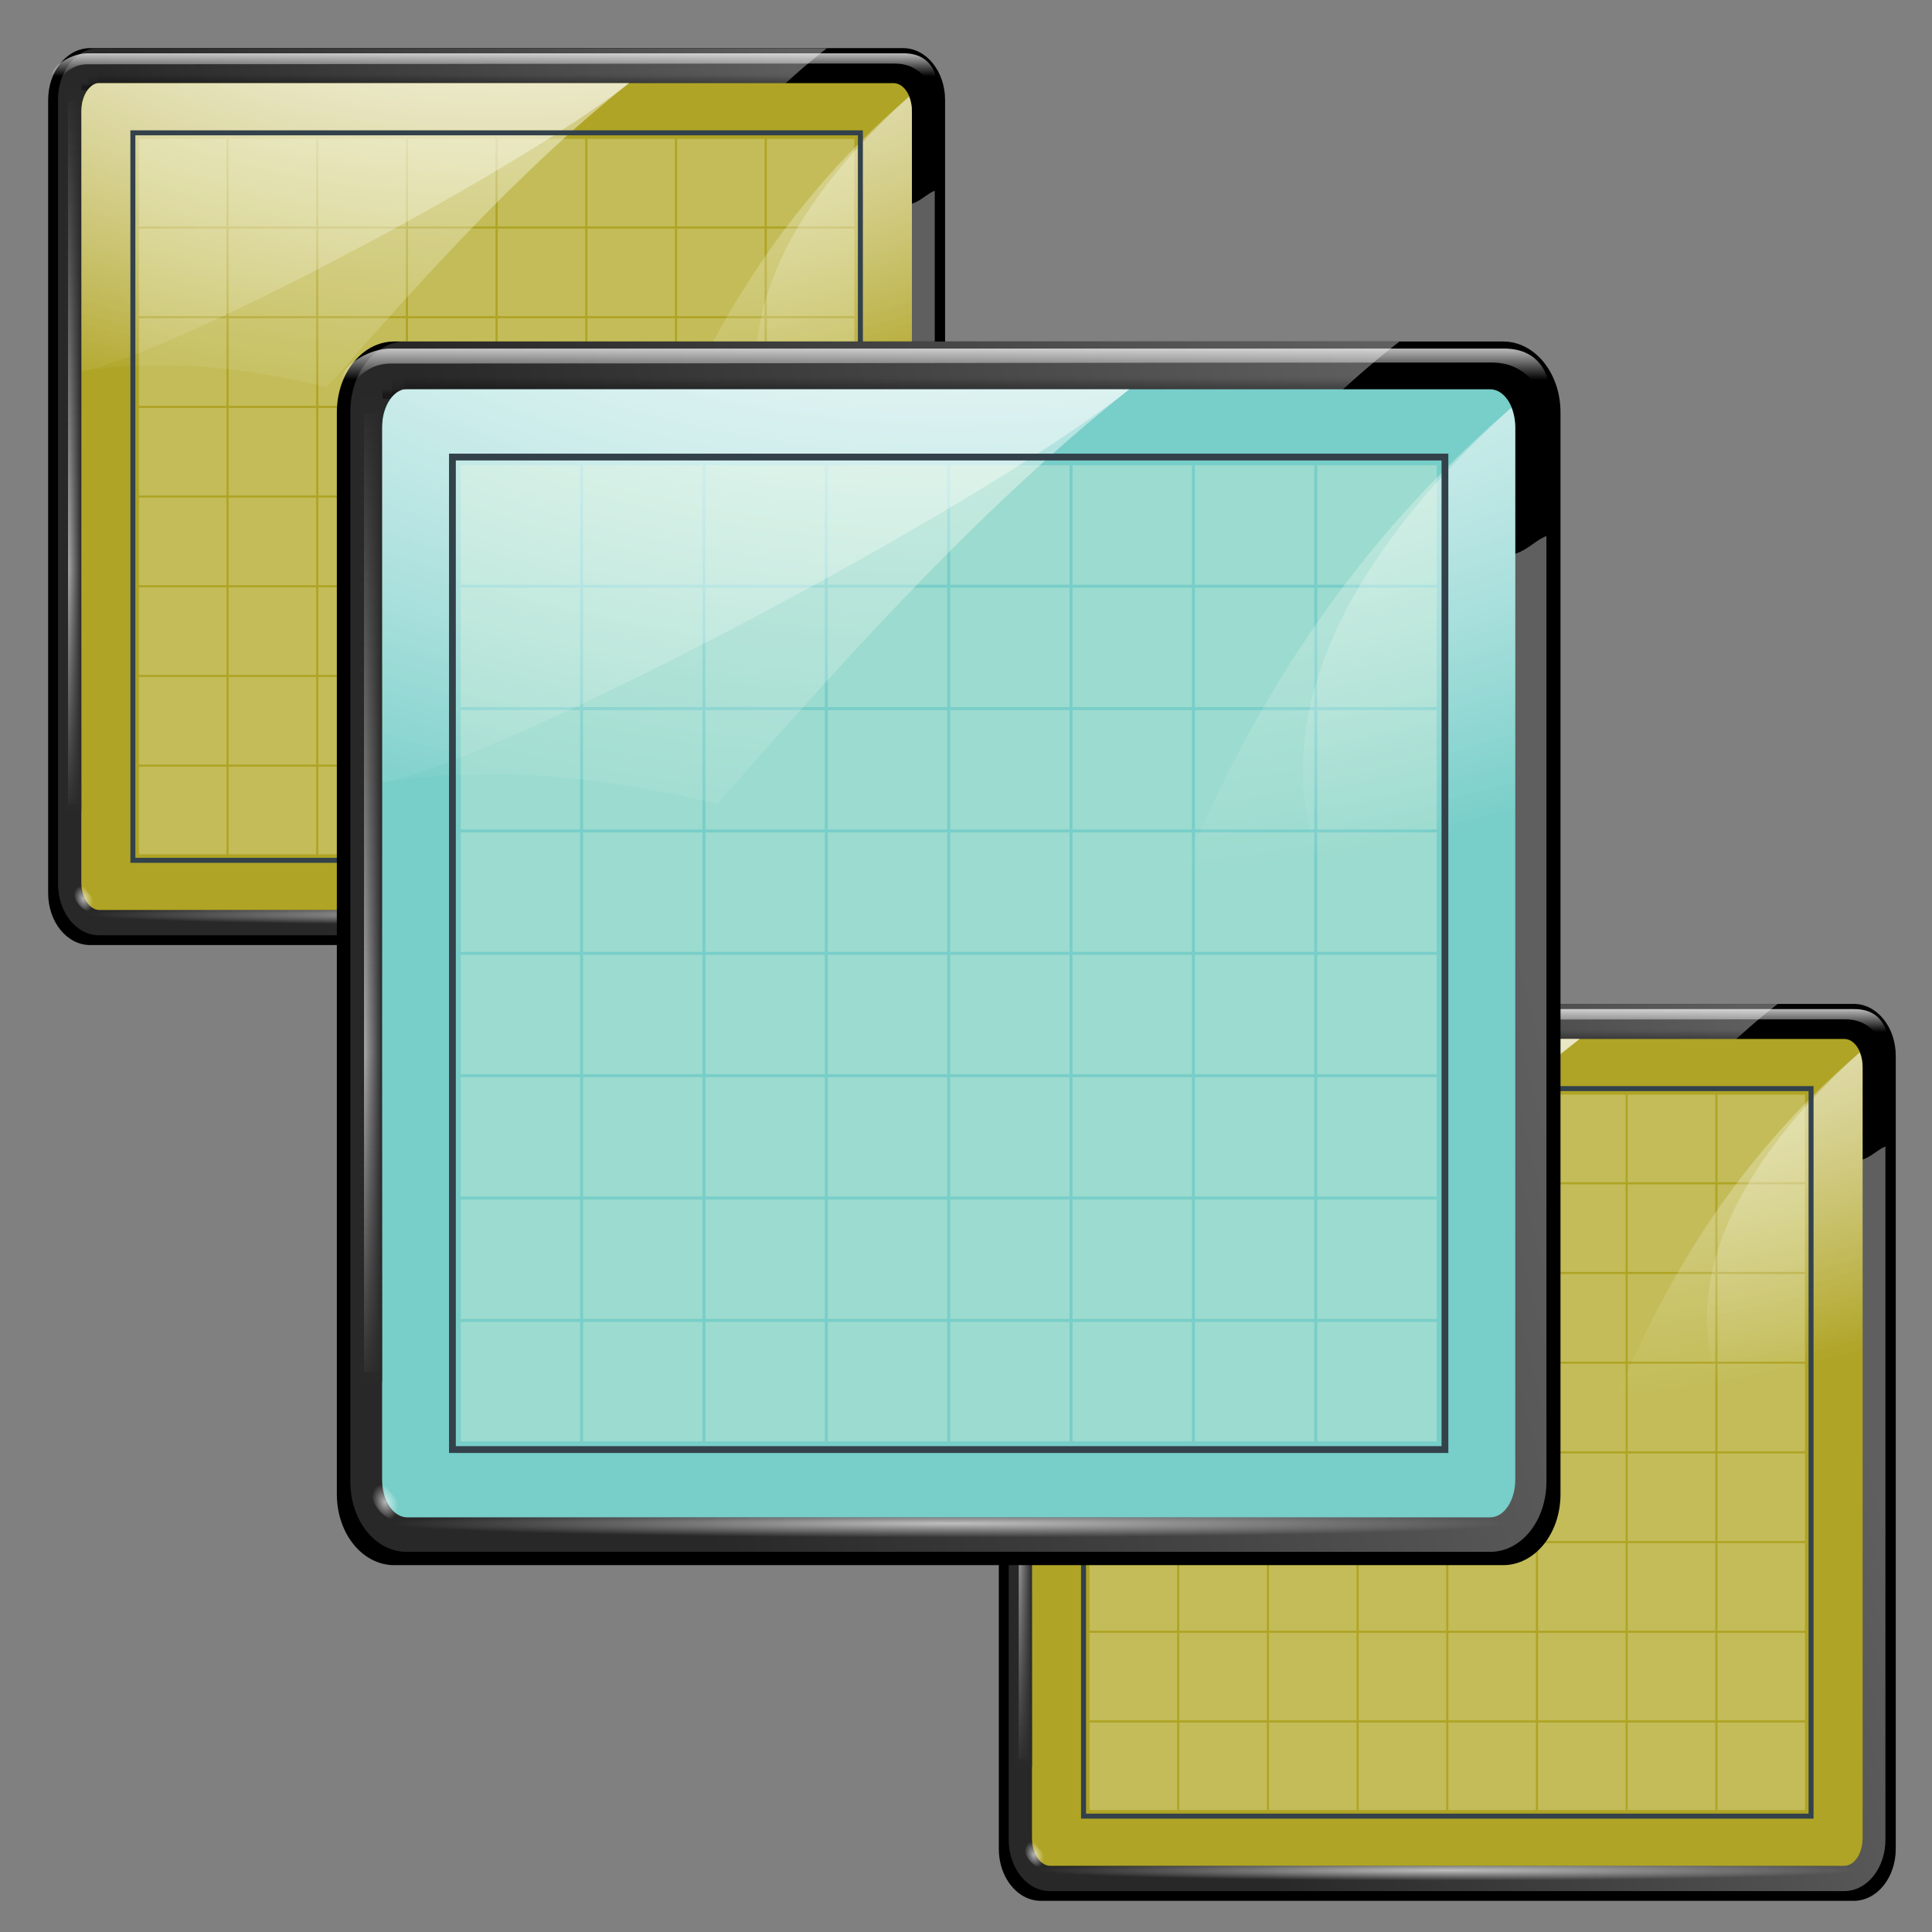 <?xml version="1.0" encoding="UTF-8" standalone="no"?>
<!-- Created with Inkscape (http://www.inkscape.org/) -->
<svg
   xmlns:dc="http://purl.org/dc/elements/1.1/"
   xmlns:cc="http://creativecommons.org/ns#"
   xmlns:rdf="http://www.w3.org/1999/02/22-rdf-syntax-ns#"
   xmlns:svg="http://www.w3.org/2000/svg"
   xmlns="http://www.w3.org/2000/svg"
   xmlns:xlink="http://www.w3.org/1999/xlink"
   xmlns:sodipodi="http://sodipodi.sourceforge.net/DTD/sodipodi-0.dtd"
   xmlns:inkscape="http://www.inkscape.org/namespaces/inkscape"
   width="128"
   height="128"
   id="svg12315"
   sodipodi:version="0.32"
   inkscape:version="0.46"
   version="1.0"
   sodipodi:docbase="/home/kdedev/Desktop"
   sodipodi:docname="area_icon_on_top.svg"
   inkscape:output_extension="org.inkscape.output.svg.inkscape"
   inkscape:export-filename="/home/slux/area.png"
   inkscape:export-xdpi="15.46875"
   inkscape:export-ydpi="15.46875">
  <rect width="100%" height="100%" fill="#808080" stroke="none"/>
  <defs
     id="defs12317">
    <inkscape:perspective
       sodipodi:type="inkscape:persp3d"
       inkscape:vp_x="0 : 64 : 1"
       inkscape:vp_y="0 : 1000 : 0"
       inkscape:vp_z="128 : 64 : 1"
       inkscape:persp3d-origin="64 : 42.666667 : 1"
       id="perspective131" />
    <linearGradient
       id="linearGradient3291">
      <stop
         style="stop-color:black;stop-opacity:1"
         offset="0"
         id="stop3293" />
      <stop
         style="stop-color:black;stop-opacity:0"
         offset="1"
         id="stop3295" />
    </linearGradient>
    <linearGradient
       id="linearGradient2295"
       inkscape:collect="always">
      <stop
         id="stop2297"
         offset="0"
         style="stop-color:#ffffff;stop-opacity:1;" />
      <stop
         id="stop2299"
         offset="1"
         style="stop-color:#ffffff;stop-opacity:0;" />
    </linearGradient>
    <linearGradient
       id="linearGradient5956"
       inkscape:collect="always">
      <stop
         id="stop5958"
         offset="0"
         style="stop-color:#ffffff;stop-opacity:1;" />
      <stop
         id="stop5960"
         offset="1"
         style="stop-color:#ffffff;stop-opacity:0;" />
    </linearGradient>
    <linearGradient
       id="linearGradient5936"
       inkscape:collect="always">
      <stop
         id="stop5938"
         offset="0"
         style="stop-color:#292929;stop-opacity:1;" />
      <stop
         id="stop5940"
         offset="1"
         style="stop-color:#292929;stop-opacity:0;" />
    </linearGradient>
    <linearGradient
       id="linearGradient5918"
       inkscape:collect="always">
      <stop
         id="stop5920"
         offset="0"
         style="stop-color:#ffffff;stop-opacity:1;" />
      <stop
         id="stop5922"
         offset="1"
         style="stop-color:#ffffff;stop-opacity:0;" />
    </linearGradient>
    <linearGradient
       id="linearGradient4983"
       inkscape:collect="always">
      <stop
         id="stop4985"
         offset="0"
         style="stop-color:#ffffff;stop-opacity:1;" />
      <stop
         id="stop4987"
         offset="1"
         style="stop-color:#ffffff;stop-opacity:0;" />
    </linearGradient>
    <linearGradient
       id="linearGradient4088"
       inkscape:collect="always">
      <stop
         id="stop4090"
         offset="0"
         style="stop-color:#ffffff;stop-opacity:1;" />
      <stop
         id="stop4092"
         offset="1"
         style="stop-color:#ffffff;stop-opacity:0;" />
    </linearGradient>
    <linearGradient
       id="linearGradient5876"
       inkscape:collect="always">
      <stop
         id="stop5878"
         offset="0"
         style="stop-color:#000000;stop-opacity:1;" />
      <stop
         id="stop5880"
         offset="1"
         style="stop-color:#000000;stop-opacity:0;" />
    </linearGradient>
    <linearGradient
       id="linearGradient5980">
      <stop
         id="stop5982"
         offset="0"
         style="stop-color:#5f5f5f;stop-opacity:1;" />
      <stop
         id="stop5984"
         offset="1"
         style="stop-color:#282828;stop-opacity:1;" />
    </linearGradient>
    <linearGradient
       inkscape:collect="always"
       xlink:href="#linearGradient5980"
       id="linearGradient3152"
       gradientUnits="userSpaceOnUse"
       gradientTransform="matrix(2.824,0,0,3.527,-0.847,-46.383)"
       x1="110.056"
       y1="19.698"
       x2="18.801"
       y2="48.373" />
    <linearGradient
       inkscape:collect="always"
       xlink:href="#linearGradient5876"
       id="linearGradient3154"
       gradientUnits="userSpaceOnUse"
       gradientTransform="matrix(2.714,0,0,2.433,6.102,-56.324)"
       x1="64.47"
       y1="31.09"
       x2="64.47"
       y2="27.312" />
    <linearGradient
       inkscape:collect="always"
       xlink:href="#linearGradient5876"
       id="linearGradient3156"
       gradientUnits="userSpaceOnUse"
       gradientTransform="matrix(2.769,0,0,2.01,2.113,-43.97)"
       x1="64.47"
       y1="31.09"
       x2="64.47"
       y2="27.312" />
    <linearGradient
       inkscape:collect="always"
       xlink:href="#linearGradient5876"
       id="linearGradient3158"
       gradientUnits="userSpaceOnUse"
       gradientTransform="matrix(2.808,0,0,0.388,-0.868,3.472)"
       x1="64.47"
       y1="31.09"
       x2="64.47"
       y2="27.312" />
    <radialGradient
       inkscape:collect="always"
       xlink:href="#linearGradient4088"
       id="radialGradient3160"
       gradientUnits="userSpaceOnUse"
       gradientTransform="matrix(2.824,0,0,7.049118e-2,-1.412,342.844)"
       cx="64.26"
       cy="69.65"
       fx="64.26"
       fy="69.65"
       r="58.197" />
    <linearGradient
       inkscape:collect="always"
       xlink:href="#linearGradient4983"
       id="linearGradient3162"
       gradientUnits="userSpaceOnUse"
       gradientTransform="matrix(-2.824,0,0,1.791,360.898,-20.945)"
       x1="53.875"
       y1="10.944"
       x2="53.875"
       y2="18.039" />
    <linearGradient
       inkscape:collect="always"
       xlink:href="#linearGradient5918"
       id="linearGradient3164"
       gradientUnits="userSpaceOnUse"
       gradientTransform="matrix(2.824,0,0,4.102,-0.847,-106.212)"
       x1="3.133"
       y1="65.441"
       x2="5.013"
       y2="65.441" />
    <linearGradient
       inkscape:collect="always"
       xlink:href="#linearGradient5936"
       id="linearGradient3166"
       gradientUnits="userSpaceOnUse"
       gradientTransform="matrix(2.824,0,0,4.134,-0.847,-109.417)"
       spreadMethod="pad"
       x1="4.073"
       y1="30.04"
       x2="4.073"
       y2="77.076" />
    <linearGradient
       inkscape:collect="always"
       xlink:href="#linearGradient5936"
       id="linearGradient3168"
       gradientUnits="userSpaceOnUse"
       gradientTransform="matrix(2.824,0,0,4.134,-0.847,-109.417)"
       spreadMethod="pad"
       x1="3.858"
       y1="101.16"
       x2="4.073"
       y2="77.076" />
    <radialGradient
       inkscape:collect="always"
       xlink:href="#linearGradient5956"
       id="radialGradient3170"
       gradientUnits="userSpaceOnUse"
       gradientTransform="matrix(0.939,-1.252,1.172,1.563,-109.614,189.723)"
       cx="5.325"
       cy="101.341"
       fx="5.325"
       fy="101.341"
       r="2.599" />
    <radialGradient
       inkscape:collect="always"
       xlink:href="#linearGradient2295"
       id="radialGradient3172"
       gradientUnits="userSpaceOnUse"
       gradientTransform="matrix(7.06,2.746438e-6,-8.552548e-7,4.563,-274.737,-222.136)"
       cx="64.411"
       cy="24.828"
       fx="64.911"
       fy="18.807"
       r="59.411" />
    <radialGradient
       inkscape:collect="always"
       xlink:href="#linearGradient2295"
       id="radialGradient3174"
       gradientUnits="userSpaceOnUse"
       gradientTransform="matrix(7.06,2.746438e-6,-8.552548e-7,4.563,-274.737,-222.136)"
       cx="64.411"
       cy="24.828"
       fx="64.911"
       fy="18.807"
       r="59.411" />
    <linearGradient
       inkscape:collect="always"
       xlink:href="#linearGradient5980"
       id="linearGradient3338"
       gradientUnits="userSpaceOnUse"
       gradientTransform="matrix(2.824,0,0,3.527,-0.847,-46.383)"
       x1="110.056"
       y1="19.698"
       x2="18.801"
       y2="48.373" />
    <linearGradient
       inkscape:collect="always"
       xlink:href="#linearGradient5876"
       id="linearGradient3340"
       gradientUnits="userSpaceOnUse"
       gradientTransform="matrix(2.714,0,0,2.433,6.102,-56.324)"
       x1="64.47"
       y1="31.09"
       x2="64.47"
       y2="27.312" />
    <linearGradient
       inkscape:collect="always"
       xlink:href="#linearGradient5876"
       id="linearGradient3342"
       gradientUnits="userSpaceOnUse"
       gradientTransform="matrix(2.769,0,0,2.01,2.113,-43.97)"
       x1="64.47"
       y1="31.09"
       x2="64.47"
       y2="27.312" />
    <linearGradient
       inkscape:collect="always"
       xlink:href="#linearGradient5876"
       id="linearGradient3344"
       gradientUnits="userSpaceOnUse"
       gradientTransform="matrix(2.808,0,0,0.388,-0.868,3.472)"
       x1="64.47"
       y1="31.09"
       x2="64.47"
       y2="27.312" />
    <radialGradient
       inkscape:collect="always"
       xlink:href="#linearGradient4088"
       id="radialGradient3346"
       gradientUnits="userSpaceOnUse"
       gradientTransform="matrix(2.824,0,0,7.049118e-2,-1.412,342.844)"
       cx="64.26"
       cy="69.65"
       fx="64.26"
       fy="69.65"
       r="58.197" />
    <linearGradient
       inkscape:collect="always"
       xlink:href="#linearGradient4983"
       id="linearGradient3348"
       gradientUnits="userSpaceOnUse"
       gradientTransform="matrix(-2.824,0,0,1.791,360.898,-20.945)"
       x1="53.875"
       y1="10.944"
       x2="53.875"
       y2="18.039" />
    <linearGradient
       inkscape:collect="always"
       xlink:href="#linearGradient5918"
       id="linearGradient3350"
       gradientUnits="userSpaceOnUse"
       gradientTransform="matrix(2.824,0,0,4.102,-0.847,-106.212)"
       x1="3.133"
       y1="65.441"
       x2="5.013"
       y2="65.441" />
    <linearGradient
       inkscape:collect="always"
       xlink:href="#linearGradient5936"
       id="linearGradient3352"
       gradientUnits="userSpaceOnUse"
       gradientTransform="matrix(2.824,0,0,4.134,-0.847,-109.417)"
       spreadMethod="pad"
       x1="4.073"
       y1="30.04"
       x2="4.073"
       y2="77.076" />
    <linearGradient
       inkscape:collect="always"
       xlink:href="#linearGradient5936"
       id="linearGradient3354"
       gradientUnits="userSpaceOnUse"
       gradientTransform="matrix(2.824,0,0,4.134,-0.847,-109.417)"
       spreadMethod="pad"
       x1="3.858"
       y1="101.16"
       x2="4.073"
       y2="77.076" />
    <radialGradient
       inkscape:collect="always"
       xlink:href="#linearGradient5956"
       id="radialGradient3356"
       gradientUnits="userSpaceOnUse"
       gradientTransform="matrix(0.939,-1.252,1.172,1.563,-109.614,189.723)"
       cx="5.325"
       cy="101.341"
       fx="5.325"
       fy="101.341"
       r="2.599" />
    <radialGradient
       inkscape:collect="always"
       xlink:href="#linearGradient2295"
       id="radialGradient3358"
       gradientUnits="userSpaceOnUse"
       gradientTransform="matrix(7.06,2.746438e-6,-8.552548e-7,4.563,-274.737,-222.136)"
       cx="64.411"
       cy="24.828"
       fx="64.911"
       fy="18.807"
       r="59.411" />
    <radialGradient
       inkscape:collect="always"
       xlink:href="#linearGradient2295"
       id="radialGradient3360"
       gradientUnits="userSpaceOnUse"
       gradientTransform="matrix(7.06,2.746438e-6,-8.552548e-7,4.563,-274.737,-222.136)"
       cx="64.411"
       cy="24.828"
       fx="64.911"
       fy="18.807"
       r="59.411" />
    <radialGradient
       inkscape:collect="always"
       xlink:href="#linearGradient2295"
       id="radialGradient5077"
       gradientUnits="userSpaceOnUse"
       gradientTransform="matrix(1.59,6.1848301e-7,-1.9259876e-7,1.028,-39.891,-26.722)"
       cx="64.411"
       cy="24.828"
       fx="64.911"
       fy="18.807"
       r="59.411" />
    <radialGradient
       inkscape:collect="always"
       xlink:href="#linearGradient2295"
       id="radialGradient5080"
       gradientUnits="userSpaceOnUse"
       gradientTransform="matrix(1.59,6.1848301e-7,-1.9259876e-7,1.028,-39.891,-26.722)"
       cx="64.411"
       cy="24.828"
       fx="64.911"
       fy="18.807"
       r="59.411" />
    <radialGradient
       inkscape:collect="always"
       xlink:href="#linearGradient5956"
       id="radialGradient5083"
       gradientUnits="userSpaceOnUse"
       gradientTransform="matrix(0.211,-0.282,0.264,0.352,-2.706,66.026)"
       cx="5.325"
       cy="101.341"
       fx="5.325"
       fy="101.341"
       r="2.599" />
    <linearGradient
       inkscape:collect="always"
       xlink:href="#linearGradient5936"
       id="linearGradient5086"
       gradientUnits="userSpaceOnUse"
       gradientTransform="matrix(0.636,0,0,0.931,21.788,-1.339)"
       spreadMethod="pad"
       x1="3.858"
       y1="101.16"
       x2="4.073"
       y2="77.076" />
    <linearGradient
       inkscape:collect="always"
       xlink:href="#linearGradient5936"
       id="linearGradient5089"
       gradientUnits="userSpaceOnUse"
       gradientTransform="matrix(0.636,0,0,0.931,21.788,-1.339)"
       spreadMethod="pad"
       x1="4.073"
       y1="30.04"
       x2="4.073"
       y2="77.076" />
    <linearGradient
       inkscape:collect="always"
       xlink:href="#linearGradient5918"
       id="linearGradient5092"
       gradientUnits="userSpaceOnUse"
       gradientTransform="matrix(0.636,0,0,0.924,21.788,-0.617)"
       x1="3.133"
       y1="65.441"
       x2="5.013"
       y2="65.441" />
    <linearGradient
       inkscape:collect="always"
       xlink:href="#linearGradient4983"
       id="linearGradient5095"
       gradientUnits="userSpaceOnUse"
       gradientTransform="matrix(-0.636,0,0,0.403,103.251,18.585)"
       x1="53.875"
       y1="10.944"
       x2="53.875"
       y2="18.039" />
    <radialGradient
       inkscape:collect="always"
       xlink:href="#linearGradient4088"
       id="radialGradient5098"
       gradientUnits="userSpaceOnUse"
       gradientTransform="matrix(0.636,0,0,1.5874233e-2,21.66,100.508)"
       cx="64.26"
       cy="69.65"
       fx="64.26"
       fy="69.65"
       r="58.197" />
    <linearGradient
       inkscape:collect="always"
       xlink:href="#linearGradient5876"
       id="linearGradient5102"
       gradientUnits="userSpaceOnUse"
       gradientTransform="matrix(0.632,0,0,8.731808e-2,21.783,24.084)"
       x1="64.47"
       y1="31.09"
       x2="64.47"
       y2="27.312" />
    <linearGradient
       inkscape:collect="always"
       xlink:href="#linearGradient5876"
       id="linearGradient5105"
       gradientUnits="userSpaceOnUse"
       gradientTransform="matrix(0.624,0,0,0.453,22.454,13.4)"
       x1="64.47"
       y1="31.09"
       x2="64.47"
       y2="27.312" />
    <linearGradient
       inkscape:collect="always"
       xlink:href="#linearGradient5876"
       id="linearGradient5108"
       gradientUnits="userSpaceOnUse"
       gradientTransform="matrix(0.611,0,0,0.548,23.352,10.618)"
       x1="64.47"
       y1="31.09"
       x2="64.47"
       y2="27.312" />
    <linearGradient
       inkscape:collect="always"
       xlink:href="#linearGradient5980"
       id="linearGradient5111"
       gradientUnits="userSpaceOnUse"
       gradientTransform="matrix(0.636,0,0,0.794,21.788,12.856)"
       x1="110.056"
       y1="19.698"
       x2="18.801"
       y2="48.373" />
    <linearGradient
       id="linearGradient5388">
      <stop
         style="stop-color:#5f5f5f;stop-opacity:1;"
         offset="0"
         id="stop5390" />
      <stop
         style="stop-color:#282828;stop-opacity:1;"
         offset="1"
         id="stop5392" />
    </linearGradient>
    <linearGradient
       id="linearGradient5328">
      <stop
         id="stop5330"
         offset="0"
         style="stop-color:black;stop-opacity:1" />
      <stop
         id="stop5332"
         offset="1"
         style="stop-color:black;stop-opacity:0" />
    </linearGradient>
    <inkscape:perspective
       id="perspective5326"
       inkscape:persp3d-origin="64 : 42.666667 : 1"
       inkscape:vp_z="128 : 64 : 1"
       inkscape:vp_y="0 : 1000 : 0"
       inkscape:vp_x="0 : 64 : 1"
       sodipodi:type="inkscape:persp3d" />
    <radialGradient
       inkscape:collect="always"
       xlink:href="#linearGradient2295"
       id="radialGradient5914"
       gradientUnits="userSpaceOnUse"
       gradientTransform="matrix(1.59,6.1848301e-7,-1.9259876e-7,1.028,69.617,75.706)"
       cx="64.411"
       cy="24.828"
       fx="64.911"
       fy="18.807"
       r="59.411" />
    <radialGradient
       inkscape:collect="always"
       xlink:href="#linearGradient2295"
       id="radialGradient5917"
       gradientUnits="userSpaceOnUse"
       gradientTransform="matrix(1.59,6.1848301e-7,-1.9259876e-7,1.028,69.617,75.706)"
       cx="64.411"
       cy="24.828"
       fx="64.911"
       fy="18.807"
       r="59.411" />
    <radialGradient
       inkscape:collect="always"
       xlink:href="#linearGradient5956"
       id="radialGradient5920"
       gradientUnits="userSpaceOnUse"
       gradientTransform="matrix(0.211,-0.282,0.264,0.352,106.802,168.454)"
       cx="5.325"
       cy="101.341"
       fx="5.325"
       fy="101.341"
       r="2.599" />
    <linearGradient
       inkscape:collect="always"
       xlink:href="#linearGradient5936"
       id="linearGradient5923"
       gradientUnits="userSpaceOnUse"
       gradientTransform="matrix(0.636,0,0,0.931,131.295,101.089)"
       spreadMethod="pad"
       x1="3.858"
       y1="101.16"
       x2="4.073"
       y2="77.076" />
    <linearGradient
       inkscape:collect="always"
       xlink:href="#linearGradient5936"
       id="linearGradient5926"
       gradientUnits="userSpaceOnUse"
       gradientTransform="matrix(0.636,0,0,0.931,131.295,101.089)"
       spreadMethod="pad"
       x1="4.073"
       y1="30.04"
       x2="4.073"
       y2="77.076" />
    <linearGradient
       inkscape:collect="always"
       xlink:href="#linearGradient5918"
       id="linearGradient5929"
       gradientUnits="userSpaceOnUse"
       gradientTransform="matrix(0.636,0,0,0.924,131.295,101.811)"
       x1="3.133"
       y1="65.441"
       x2="5.013"
       y2="65.441" />
    <linearGradient
       inkscape:collect="always"
       xlink:href="#linearGradient4983"
       id="linearGradient5932"
       gradientUnits="userSpaceOnUse"
       gradientTransform="matrix(-0.636,0,0,0.403,212.758,121.013)"
       x1="53.875"
       y1="10.944"
       x2="53.875"
       y2="18.039" />
    <radialGradient
       inkscape:collect="always"
       xlink:href="#linearGradient4088"
       id="radialGradient5935"
       gradientUnits="userSpaceOnUse"
       gradientTransform="matrix(0.636,0,0,1.5874233e-2,131.168,202.936)"
       cx="64.26"
       cy="69.65"
       fx="64.26"
       fy="69.65"
       r="58.197" />
    <linearGradient
       inkscape:collect="always"
       xlink:href="#linearGradient5876"
       id="linearGradient5939"
       gradientUnits="userSpaceOnUse"
       gradientTransform="matrix(0.632,0,0,8.731808e-2,131.291,126.511)"
       x1="64.47"
       y1="31.09"
       x2="64.47"
       y2="27.312" />
    <linearGradient
       inkscape:collect="always"
       xlink:href="#linearGradient5876"
       id="linearGradient5942"
       gradientUnits="userSpaceOnUse"
       gradientTransform="matrix(0.624,0,0,0.453,131.962,115.828)"
       x1="64.47"
       y1="31.09"
       x2="64.47"
       y2="27.312" />
    <linearGradient
       inkscape:collect="always"
       xlink:href="#linearGradient5876"
       id="linearGradient5945"
       gradientUnits="userSpaceOnUse"
       gradientTransform="matrix(0.611,0,0,0.548,132.86,113.046)"
       x1="64.47"
       y1="31.09"
       x2="64.47"
       y2="27.312" />
    <linearGradient
       inkscape:collect="always"
       xlink:href="#linearGradient5980"
       id="linearGradient5948"
       gradientUnits="userSpaceOnUse"
       gradientTransform="matrix(0.636,0,0,0.794,131.295,115.284)"
       x1="110.056"
       y1="19.698"
       x2="18.801"
       y2="48.373" />
    <linearGradient
       inkscape:collect="always"
       xlink:href="#linearGradient5980"
       id="linearGradient6376"
       gradientUnits="userSpaceOnUse"
       gradientTransform="matrix(0.636,0,0,0.794,131.295,115.284)"
       x1="110.056"
       y1="19.698"
       x2="18.801"
       y2="48.373" />
    <linearGradient
       inkscape:collect="always"
       xlink:href="#linearGradient5876"
       id="linearGradient6378"
       gradientUnits="userSpaceOnUse"
       gradientTransform="matrix(0.611,0,0,0.548,132.86,113.046)"
       x1="64.47"
       y1="31.09"
       x2="64.47"
       y2="27.312" />
    <linearGradient
       inkscape:collect="always"
       xlink:href="#linearGradient5876"
       id="linearGradient6380"
       gradientUnits="userSpaceOnUse"
       gradientTransform="matrix(0.624,0,0,0.453,131.962,115.828)"
       x1="64.47"
       y1="31.09"
       x2="64.47"
       y2="27.312" />
    <linearGradient
       inkscape:collect="always"
       xlink:href="#linearGradient5876"
       id="linearGradient6382"
       gradientUnits="userSpaceOnUse"
       gradientTransform="matrix(0.632,0,0,8.731808e-2,131.291,126.511)"
       x1="64.47"
       y1="31.09"
       x2="64.47"
       y2="27.312" />
    <radialGradient
       inkscape:collect="always"
       xlink:href="#linearGradient4088"
       id="radialGradient6384"
       gradientUnits="userSpaceOnUse"
       gradientTransform="matrix(0.636,0,0,1.5874233e-2,131.168,202.936)"
       cx="64.26"
       cy="69.65"
       fx="64.26"
       fy="69.65"
       r="58.197" />
    <linearGradient
       inkscape:collect="always"
       xlink:href="#linearGradient4983"
       id="linearGradient6386"
       gradientUnits="userSpaceOnUse"
       gradientTransform="matrix(-0.636,0,0,0.403,212.758,121.013)"
       x1="53.875"
       y1="10.944"
       x2="53.875"
       y2="18.039" />
    <linearGradient
       inkscape:collect="always"
       xlink:href="#linearGradient5918"
       id="linearGradient6388"
       gradientUnits="userSpaceOnUse"
       gradientTransform="matrix(0.636,0,0,0.924,131.295,101.811)"
       x1="3.133"
       y1="65.441"
       x2="5.013"
       y2="65.441" />
    <linearGradient
       inkscape:collect="always"
       xlink:href="#linearGradient5936"
       id="linearGradient6390"
       gradientUnits="userSpaceOnUse"
       gradientTransform="matrix(0.636,0,0,0.931,131.295,101.089)"
       spreadMethod="pad"
       x1="4.073"
       y1="30.04"
       x2="4.073"
       y2="77.076" />
    <linearGradient
       inkscape:collect="always"
       xlink:href="#linearGradient5936"
       id="linearGradient6392"
       gradientUnits="userSpaceOnUse"
       gradientTransform="matrix(0.636,0,0,0.931,131.295,101.089)"
       spreadMethod="pad"
       x1="3.858"
       y1="101.16"
       x2="4.073"
       y2="77.076" />
    <radialGradient
       inkscape:collect="always"
       xlink:href="#linearGradient5956"
       id="radialGradient6394"
       gradientUnits="userSpaceOnUse"
       gradientTransform="matrix(0.211,-0.282,0.264,0.352,106.802,168.454)"
       cx="5.325"
       cy="101.341"
       fx="5.325"
       fy="101.341"
       r="2.599" />
    <radialGradient
       inkscape:collect="always"
       xlink:href="#linearGradient2295"
       id="radialGradient6396"
       gradientUnits="userSpaceOnUse"
       gradientTransform="matrix(1.59,6.1848301e-7,-1.9259876e-7,1.028,69.617,75.706)"
       cx="64.411"
       cy="24.828"
       fx="64.911"
       fy="18.807"
       r="59.411" />
    <radialGradient
       inkscape:collect="always"
       xlink:href="#linearGradient2295"
       id="radialGradient6398"
       gradientUnits="userSpaceOnUse"
       gradientTransform="matrix(1.59,6.1848301e-7,-1.9259876e-7,1.028,69.617,75.706)"
       cx="64.411"
       cy="24.828"
       fx="64.911"
       fy="18.807"
       r="59.411" />
  </defs>
  <sodipodi:namedview
     id="base"
     pagecolor="#ffffff"
     bordercolor="#666666"
     borderopacity="1.0"
     gridtolerance="10000"
     guidetolerance="10"
     objecttolerance="10"
     inkscape:pageopacity="0.0"
     inkscape:pageshadow="2"
     inkscape:zoom="2.953125"
     inkscape:cx="77.095984"
     inkscape:cy="71.616275"
     inkscape:document-units="px"
     inkscape:current-layer="layer1"
     width="128px"
     height="128px"
     inkscape:window-width="1272"
     inkscape:window-height="919"
     inkscape:window-x="2"
     inkscape:window-y="75"
     showgrid="false" />
  <g
     inkscape:label="Layer 1"
     inkscape:groupmode="layer"
     id="layer1">
    <g
       id="g5951"
       transform="matrix(0.733,0,0,0.733,-93.189,-88.972)">
      <path
         style="fill:#000000;fill-opacity:1;fill-rule:nonzero;stroke:none;stroke-width:0.25;stroke-linecap:round;stroke-linejoin:round;stroke-miterlimit:4;stroke-dashoffset:4;stroke-opacity:0.06"
         d="M 135.287,125.73 L 208.755,125.73 C 210.861,125.73 212.556,127.824 212.556,130.425 L 212.556,202.104 C 212.556,204.705 210.861,206.8 208.755,206.8 L 135.287,206.8 C 133.181,206.8 131.486,204.705 131.486,202.104 L 131.486,130.425 C 131.486,127.824 133.181,125.73 135.287,125.73 z"
         id="path5563"
         sodipodi:nodetypes="ccccccccc" />
      <path
         style="fill:url(#linearGradient5948);fill-opacity:1;fill-rule:nonzero;stroke:none;stroke-width:0.25;stroke-linecap:round;stroke-linejoin:round;stroke-miterlimit:4;stroke-dasharray:none;stroke-dashoffset:4;stroke-opacity:0.06"
         d="M 135.798,125.733 C 133.875,125.915 132.38,127.927 132.38,130.375 L 132.38,201.277 C 132.38,203.845 134.038,205.918 136.096,205.918 L 207.907,205.918 C 209.965,205.918 211.622,203.845 211.622,201.277 L 211.622,138.615 C 210.484,139.097 209.96,140.207 207.997,139.847 L 185.898,139.98 C 191.022,137.038 194.622,131.386 201.886,125.733 L 136.096,125.733 C 136,125.733 135.893,125.725 135.798,125.733 z"
         id="path5565"
         sodipodi:nodetypes="cccccccccccc" />
      <rect
         style="opacity:0.389;fill:url(#linearGradient5945);fill-opacity:1;fill-rule:nonzero;stroke:none;stroke-width:0.25;stroke-linecap:round;stroke-linejoin:round;stroke-miterlimit:4;stroke-dasharray:none;stroke-dashoffset:4;stroke-opacity:0.06"
         id="rect5567"
         width="72.586"
         height="4.139"
         x="135.972"
         y="128.007"
         rx="0"
         ry="1.715" />
      <rect
         ry="1.416"
         rx="0"
         y="128.187"
         x="135.137"
         height="3.419"
         width="74.048"
         id="rect5569"
         style="opacity:0.389;fill:url(#linearGradient5942);fill-opacity:1;fill-rule:nonzero;stroke:none;stroke-width:0.25;stroke-linecap:round;stroke-linejoin:round;stroke-miterlimit:4;stroke-dasharray:none;stroke-dashoffset:4;stroke-opacity:0.06" />
      <rect
         style="opacity:0.389;fill:url(#linearGradient5939);fill-opacity:1;fill-rule:nonzero;stroke:none;stroke-width:0.25;stroke-linecap:round;stroke-linejoin:round;stroke-miterlimit:4;stroke-dasharray:none;stroke-dashoffset:4;stroke-opacity:0.06"
         id="rect5571"
         width="75.092"
         height="0.633"
         x="134.51"
         y="128.896"
         rx="0"
         ry="0.391" />
      <path
         style="fill:#afa425;fill-opacity:1;fill-rule:nonzero;stroke:none;stroke-width:0.25;stroke-linecap:round;stroke-linejoin:round;stroke-miterlimit:4;stroke-dashoffset:4;stroke-opacity:0.06"
         d="M 136.144,128.896 L 207.898,128.896 C 208.818,128.896 209.559,130.009 209.559,131.392 L 209.559,201.137 C 209.559,202.52 208.818,203.633 207.898,203.633 L 136.144,203.633 C 135.224,203.633 134.484,202.52 134.484,201.137 L 134.484,131.392 C 134.484,130.009 135.224,128.896 136.144,128.896 z"
         id="path5573"
         sodipodi:nodetypes="ccccccccc" />
      <rect
         style="opacity:0.68;fill:url(#radialGradient5935);fill-opacity:1;fill-rule:nonzero;stroke:none;stroke-width:0.25;stroke-linecap:round;stroke-linejoin:round;stroke-miterlimit:4;stroke-dasharray:none;stroke-dashoffset:4;stroke-opacity:0.06"
         id="rect5575"
         width="74.009"
         height="1.848"
         x="135.023"
         y="203.633"
         rx="0.589"
         ry="0.593" />
      <path
         style="fill:url(#linearGradient5932);fill-opacity:1;fill-rule:evenodd;stroke:none;stroke-width:1px;stroke-linecap:butt;stroke-linejoin:miter;stroke-opacity:1"
         d="M 135.055,126.198 C 133.642,126.198 131.986,127.222 131.713,128.251 C 131.462,129.198 131.783,130.37 131.817,131.43 C 131.713,129.156 133.008,127.191 135.055,127.191 C 158.487,127.191 181.643,127.125 207.954,127.125 C 210.124,127.125 210.774,128.471 211.923,129.708 C 211.923,128.294 211.427,126.198 208.79,126.198 C 184.457,126.198 159.753,126.198 135.055,126.198 z"
         id="path5577"
         sodipodi:nodetypes="cscsscss" />
      <rect
         style="opacity:0.607;fill:url(#linearGradient5929);fill-opacity:1;fill-rule:nonzero;stroke:none;stroke-width:0.25;stroke-linecap:round;stroke-linejoin:round;stroke-miterlimit:4;stroke-dasharray:none;stroke-dashoffset:4;stroke-opacity:0.06"
         id="rect5579"
         width="1.195"
         height="63.48"
         x="133.288"
         y="130.522"
         rx="2.965"
         ry="0" />
      <rect
         ry="0"
         rx="0.188"
         y="129.428"
         x="133.014"
         height="64.574"
         width="1.469"
         id="rect5581"
         style="fill:url(#linearGradient5926);fill-opacity:1;fill-rule:nonzero;stroke:none;stroke-width:0.25;stroke-linecap:round;stroke-linejoin:round;stroke-miterlimit:4;stroke-dasharray:none;stroke-dashoffset:4;stroke-opacity:0.06" />
      <rect
         style="fill:url(#linearGradient5923);fill-opacity:1;fill-rule:nonzero;stroke:none;stroke-width:0.25;stroke-linecap:round;stroke-linejoin:round;stroke-miterlimit:4;stroke-dasharray:none;stroke-dashoffset:4;stroke-opacity:0.06"
         id="rect5583"
         width="1.469"
         height="65.236"
         x="133.014"
         y="129.428"
         rx="0.188"
         ry="0" />
      <path
         style="opacity:0.656;fill:url(#radialGradient5920);fill-opacity:1;fill-rule:evenodd;stroke:none;stroke-width:1px;stroke-linecap:butt;stroke-linejoin:miter;stroke-opacity:1"
         d="M 133.64,201.562 C 133.839,203.062 134.635,203.766 135.788,203.993 L 136.505,202.517 C 135.491,202.706 134.752,202.11 134.519,200.564 L 133.64,201.562 z"
         id="path5585"
         sodipodi:nodetypes="ccccc" />
      <path
         id="path5587"
         d="M 135.897,128.9 C 135.096,129.089 134.487,130.208 134.487,131.52 L 134.487,154.939 C 141.811,153.756 173.685,137.065 183.983,128.9 L 136.136,128.9 C 136.078,128.9 136.033,128.891 135.977,128.9 C 135.951,128.904 135.923,128.894 135.897,128.9 z M 209.297,130.116 C 182.442,154.45 201.659,170.931 209.556,171.373 L 209.556,131.52 C 209.556,131.001 209.461,130.524 209.297,130.116 z"
         style="fill:url(#radialGradient5917);fill-opacity:1;fill-rule:nonzero;stroke:none;stroke-width:0.25;stroke-linecap:round;stroke-linejoin:round;stroke-miterlimit:4;stroke-dasharray:none;stroke-dashoffset:4;stroke-opacity:0.06"
         sodipodi:nodetypes="cccccsccccc" />
      <path
         style="fill:url(#radialGradient5914);fill-opacity:1;fill-rule:nonzero;stroke:none;stroke-width:0.25;stroke-linecap:round;stroke-linejoin:round;stroke-miterlimit:4;stroke-dasharray:none;stroke-dashoffset:4;stroke-opacity:0.06"
         d="M 135.897,128.9 C 135.096,129.089 134.487,130.208 134.487,131.52 L 134.487,154.939 C 141.811,153.756 149.229,154.576 156.681,156.374 C 164.399,147.636 173.685,137.065 183.983,128.9 L 136.136,128.9 C 136.078,128.9 136.033,128.891 135.977,128.9 C 135.951,128.904 135.923,128.894 135.897,128.9 z M 209.297,130.116 C 196.608,141.025 190.106,153.596 185.493,165.885 C 193.606,168.649 201.659,170.931 209.556,171.373 L 209.556,131.52 C 209.556,131.001 209.461,130.524 209.297,130.116 z"
         id="path5589" />
      <path
         style="fill:#f7fadd;fill-opacity:0.281;stroke:none;stroke-width:0.262;stroke-linecap:butt;stroke-linejoin:miter;stroke-miterlimit:4;stroke-dashoffset:0;stroke-opacity:1"
         d="M 139.691,133.934 L 147.602,133.934 L 147.602,141.846 L 139.691,141.846 L 139.691,133.934 z"
         id="path5591"
         inkscape:tile-w="35.999938"
         inkscape:tile-h="35.999999"
         inkscape:tile-cx="53.999969"
         inkscape:tile-cy="48" />
      <path
         style="fill:none;fill-opacity:1;stroke:#33414b;stroke-width:0.45;stroke-linecap:butt;stroke-linejoin:miter;stroke-miterlimit:4;stroke-dashoffset:0;stroke-opacity:1"
         d="M 139.143,133.386 L 204.9,133.386 L 204.9,199.143 L 139.143,199.143 L 139.143,133.386 z"
         id="path5593" />
      <use
         style="stroke:none"
         x="0"
         y="0"
         inkscape:tiled-clone-of="#rect10219"
         xlink:href="#rect10219"
         transform="translate(109.508,110.535)"
         id="use5595"
         width="360"
         height="360" />
      <use
         x="0"
         y="0"
         inkscape:tiled-clone-of="#rect10219"
         xlink:href="#rect10219"
         transform="translate(109.508,118.642)"
         id="use5597"
         width="360"
         height="360" />
      <use
         x="0"
         y="0"
         inkscape:tiled-clone-of="#rect10219"
         xlink:href="#rect10219"
         transform="translate(109.508,126.749)"
         id="use5599"
         width="360"
         height="360" />
      <use
         x="0"
         y="0"
         inkscape:tiled-clone-of="#rect10219"
         xlink:href="#rect10219"
         transform="translate(109.508,134.856)"
         id="use5601"
         width="360"
         height="360" />
      <use
         x="0"
         y="0"
         inkscape:tiled-clone-of="#rect10219"
         xlink:href="#rect10219"
         transform="translate(109.508,142.963)"
         id="use5603"
         width="360"
         height="360" />
      <use
         x="0"
         y="0"
         inkscape:tiled-clone-of="#rect10219"
         xlink:href="#rect10219"
         transform="translate(109.508,151.07)"
         id="use5605"
         width="360"
         height="360" />
      <use
         x="0"
         y="0"
         inkscape:tiled-clone-of="#rect10219"
         xlink:href="#rect10219"
         transform="translate(109.508,159.177)"
         id="use5607"
         width="360"
         height="360" />
      <use
         style="stroke:none"
         x="0"
         y="0"
         inkscape:tiled-clone-of="#rect10219"
         xlink:href="#rect10219"
         transform="translate(117.615,102.428)"
         id="use5609"
         width="360"
         height="360" />
      <use
         style="stroke:none"
         x="0"
         y="0"
         inkscape:tiled-clone-of="#rect10219"
         xlink:href="#rect10219"
         transform="translate(117.615,110.535)"
         id="use5611"
         width="360"
         height="360" />
      <use
         x="0"
         y="0"
         inkscape:tiled-clone-of="#rect10219"
         xlink:href="#rect10219"
         transform="translate(117.615,118.642)"
         id="use5613"
         width="360"
         height="360" />
      <use
         x="0"
         y="0"
         inkscape:tiled-clone-of="#rect10219"
         xlink:href="#rect10219"
         transform="translate(117.615,126.749)"
         id="use5615"
         width="360"
         height="360" />
      <use
         x="0"
         y="0"
         inkscape:tiled-clone-of="#rect10219"
         xlink:href="#rect10219"
         transform="translate(117.615,134.856)"
         id="use5617"
         width="360"
         height="360" />
      <use
         x="0"
         y="0"
         inkscape:tiled-clone-of="#rect10219"
         xlink:href="#rect10219"
         transform="translate(117.615,142.963)"
         id="use5619"
         width="360"
         height="360" />
      <use
         x="0"
         y="0"
         inkscape:tiled-clone-of="#rect10219"
         xlink:href="#rect10219"
         transform="translate(117.615,151.07)"
         id="use5621"
         width="360"
         height="360" />
      <use
         x="0"
         y="0"
         inkscape:tiled-clone-of="#rect10219"
         xlink:href="#rect10219"
         transform="translate(117.615,159.177)"
         id="use5623"
         width="360"
         height="360" />
      <use
         style="stroke:none"
         x="0"
         y="0"
         inkscape:tiled-clone-of="#rect10219"
         xlink:href="#rect10219"
         transform="translate(125.722,102.428)"
         id="use5625"
         width="360"
         height="360" />
      <use
         style="stroke:none"
         x="0"
         y="0"
         inkscape:tiled-clone-of="#rect10219"
         xlink:href="#rect10219"
         transform="translate(125.722,110.535)"
         id="use5627"
         width="360"
         height="360" />
      <use
         x="0"
         y="0"
         inkscape:tiled-clone-of="#rect10219"
         xlink:href="#rect10219"
         transform="translate(125.722,118.642)"
         id="use5629"
         width="360"
         height="360" />
      <use
         x="0"
         y="0"
         inkscape:tiled-clone-of="#rect10219"
         xlink:href="#rect10219"
         transform="translate(125.722,126.749)"
         id="use5631"
         width="360"
         height="360" />
      <use
         x="0"
         y="0"
         inkscape:tiled-clone-of="#rect10219"
         xlink:href="#rect10219"
         transform="translate(125.722,134.856)"
         id="use5633"
         width="360"
         height="360" />
      <use
         x="0"
         y="0"
         inkscape:tiled-clone-of="#rect10219"
         xlink:href="#rect10219"
         transform="translate(125.722,142.963)"
         id="use5635"
         width="360"
         height="360" />
      <use
         x="0"
         y="0"
         inkscape:tiled-clone-of="#rect10219"
         xlink:href="#rect10219"
         transform="translate(125.722,151.07)"
         id="use5637"
         width="360"
         height="360" />
      <use
         x="0"
         y="0"
         inkscape:tiled-clone-of="#rect10219"
         xlink:href="#rect10219"
         transform="translate(125.722,159.177)"
         id="use5639"
         width="360"
         height="360" />
      <use
         style="stroke:none"
         x="0"
         y="0"
         inkscape:tiled-clone-of="#rect10219"
         xlink:href="#rect10219"
         transform="translate(133.829,102.428)"
         id="use5641"
         width="360"
         height="360" />
      <use
         style="stroke:none"
         x="0"
         y="0"
         inkscape:tiled-clone-of="#rect10219"
         xlink:href="#rect10219"
         transform="translate(133.829,110.535)"
         id="use5643"
         width="360"
         height="360" />
      <use
         x="0"
         y="0"
         inkscape:tiled-clone-of="#rect10219"
         xlink:href="#rect10219"
         transform="translate(133.829,118.642)"
         id="use5645"
         width="360"
         height="360" />
      <use
         x="0"
         y="0"
         inkscape:tiled-clone-of="#rect10219"
         xlink:href="#rect10219"
         transform="translate(133.829,126.749)"
         id="use5647"
         width="360"
         height="360" />
      <use
         x="0"
         y="0"
         inkscape:tiled-clone-of="#rect10219"
         xlink:href="#rect10219"
         transform="translate(133.829,134.856)"
         id="use5649"
         width="360"
         height="360" />
      <use
         x="0"
         y="0"
         inkscape:tiled-clone-of="#rect10219"
         xlink:href="#rect10219"
         transform="translate(133.829,142.963)"
         id="use5651"
         width="360"
         height="360" />
      <use
         x="0"
         y="0"
         inkscape:tiled-clone-of="#rect10219"
         xlink:href="#rect10219"
         transform="translate(133.829,151.07)"
         id="use5653"
         width="360"
         height="360" />
      <use
         x="0"
         y="0"
         inkscape:tiled-clone-of="#rect10219"
         xlink:href="#rect10219"
         transform="translate(133.829,159.177)"
         id="use5655"
         width="360"
         height="360" />
      <use
         style="stroke:none"
         x="0"
         y="0"
         inkscape:tiled-clone-of="#rect10219"
         xlink:href="#rect10219"
         transform="translate(141.936,102.428)"
         id="use5657"
         width="360"
         height="360" />
      <use
         style="stroke:none"
         x="0"
         y="0"
         inkscape:tiled-clone-of="#rect10219"
         xlink:href="#rect10219"
         transform="translate(141.936,110.535)"
         id="use5659"
         width="360"
         height="360" />
      <use
         x="0"
         y="0"
         inkscape:tiled-clone-of="#rect10219"
         xlink:href="#rect10219"
         transform="translate(141.936,118.642)"
         id="use5661"
         width="360"
         height="360" />
      <use
         x="0"
         y="0"
         inkscape:tiled-clone-of="#rect10219"
         xlink:href="#rect10219"
         transform="translate(141.936,126.749)"
         id="use5663"
         width="360"
         height="360" />
      <use
         x="0"
         y="0"
         inkscape:tiled-clone-of="#rect10219"
         xlink:href="#rect10219"
         transform="translate(141.936,134.856)"
         id="use5665"
         width="360"
         height="360" />
      <use
         x="0"
         y="0"
         inkscape:tiled-clone-of="#rect10219"
         xlink:href="#rect10219"
         transform="translate(141.936,142.963)"
         id="use5667"
         width="360"
         height="360" />
      <use
         x="0"
         y="0"
         inkscape:tiled-clone-of="#rect10219"
         xlink:href="#rect10219"
         transform="translate(141.936,151.07)"
         id="use5669"
         width="360"
         height="360" />
      <use
         x="0"
         y="0"
         inkscape:tiled-clone-of="#rect10219"
         xlink:href="#rect10219"
         transform="translate(141.936,159.177)"
         id="use5671"
         width="360"
         height="360" />
      <use
         style="stroke:none"
         x="0"
         y="0"
         inkscape:tiled-clone-of="#rect10219"
         xlink:href="#rect10219"
         transform="translate(150.043,102.428)"
         id="use5673"
         width="360"
         height="360" />
      <use
         style="stroke:none"
         x="0"
         y="0"
         inkscape:tiled-clone-of="#rect10219"
         xlink:href="#rect10219"
         transform="translate(150.043,110.535)"
         id="use5675"
         width="360"
         height="360" />
      <use
         x="0"
         y="0"
         inkscape:tiled-clone-of="#rect10219"
         xlink:href="#rect10219"
         transform="translate(150.043,118.642)"
         id="use5677"
         width="360"
         height="360" />
      <use
         x="0"
         y="0"
         inkscape:tiled-clone-of="#rect10219"
         xlink:href="#rect10219"
         transform="translate(150.043,126.749)"
         id="use5679"
         width="360"
         height="360" />
      <use
         x="0"
         y="0"
         inkscape:tiled-clone-of="#rect10219"
         xlink:href="#rect10219"
         transform="translate(150.043,134.856)"
         id="use5681"
         width="360"
         height="360" />
      <use
         x="0"
         y="0"
         inkscape:tiled-clone-of="#rect10219"
         xlink:href="#rect10219"
         transform="translate(150.043,142.963)"
         id="use5683"
         width="360"
         height="360" />
      <use
         x="0"
         y="0"
         inkscape:tiled-clone-of="#rect10219"
         xlink:href="#rect10219"
         transform="translate(150.043,151.07)"
         id="use5685"
         width="360"
         height="360" />
      <use
         x="0"
         y="0"
         inkscape:tiled-clone-of="#rect10219"
         xlink:href="#rect10219"
         transform="translate(150.043,159.177)"
         id="use5687"
         width="360"
         height="360" />
      <use
         style="stroke:none"
         x="0"
         y="0"
         inkscape:tiled-clone-of="#rect10219"
         xlink:href="#rect10219"
         transform="translate(158.15,102.428)"
         id="use5689"
         width="360"
         height="360" />
      <use
         style="stroke:none"
         x="0"
         y="0"
         inkscape:tiled-clone-of="#rect10219"
         xlink:href="#rect10219"
         transform="translate(158.15,110.535)"
         id="use5691"
         width="360"
         height="360" />
      <use
         x="0"
         y="0"
         inkscape:tiled-clone-of="#rect10219"
         xlink:href="#rect10219"
         transform="translate(158.15,118.642)"
         id="use5693"
         width="360"
         height="360" />
      <use
         x="0"
         y="0"
         inkscape:tiled-clone-of="#rect10219"
         xlink:href="#rect10219"
         transform="translate(158.15,126.749)"
         id="use5695"
         width="360"
         height="360" />
      <use
         x="0"
         y="0"
         inkscape:tiled-clone-of="#rect10219"
         xlink:href="#rect10219"
         transform="translate(158.15,134.856)"
         id="use5697"
         width="360"
         height="360" />
      <use
         x="0"
         y="0"
         inkscape:tiled-clone-of="#rect10219"
         xlink:href="#rect10219"
         transform="translate(158.15,142.963)"
         id="use5699"
         width="360"
         height="360" />
      <use
         x="0"
         y="0"
         inkscape:tiled-clone-of="#rect10219"
         xlink:href="#rect10219"
         transform="translate(158.15,151.07)"
         id="use5701"
         width="360"
         height="360" />
      <use
         x="0"
         y="0"
         inkscape:tiled-clone-of="#rect10219"
         xlink:href="#rect10219"
         transform="translate(158.15,159.177)"
         id="use5703"
         width="360"
         height="360" />
      <use
         style="stroke:none"
         x="0"
         y="0"
         inkscape:tiled-clone-of="#rect10219"
         xlink:href="#rect10219"
         transform="translate(166.257,102.428)"
         id="use5705"
         width="360"
         height="360" />
      <use
         style="stroke:none"
         x="0"
         y="0"
         inkscape:tiled-clone-of="#rect10219"
         xlink:href="#rect10219"
         transform="translate(166.257,110.535)"
         id="use5707"
         width="360"
         height="360" />
      <use
         x="0"
         y="0"
         inkscape:tiled-clone-of="#rect10219"
         xlink:href="#rect10219"
         transform="translate(166.257,118.642)"
         id="use5709"
         width="360"
         height="360" />
      <use
         x="0"
         y="0"
         inkscape:tiled-clone-of="#rect10219"
         xlink:href="#rect10219"
         transform="translate(166.257,126.749)"
         id="use5711"
         width="360"
         height="360" />
      <use
         x="0"
         y="0"
         inkscape:tiled-clone-of="#rect10219"
         xlink:href="#rect10219"
         transform="translate(166.257,134.856)"
         id="use5713"
         width="360"
         height="360" />
      <use
         x="0"
         y="0"
         inkscape:tiled-clone-of="#rect10219"
         xlink:href="#rect10219"
         transform="translate(166.257,142.963)"
         id="use5715"
         width="360"
         height="360" />
      <use
         x="0"
         y="0"
         inkscape:tiled-clone-of="#rect10219"
         xlink:href="#rect10219"
         transform="translate(166.257,151.07)"
         id="use5717"
         width="360"
         height="360" />
      <use
         x="0"
         y="0"
         inkscape:tiled-clone-of="#rect10219"
         xlink:href="#rect10219"
         transform="translate(166.257,159.177)"
         id="use5719"
         width="360"
         height="360" />
    </g>
    <g
       id="g6216"
       transform="matrix(0.733,0,0,0.733,-30.205,-25.649)">
      <path
         style="fill:#000000;fill-opacity:1;fill-rule:nonzero;stroke:none;stroke-width:0.25;stroke-linecap:round;stroke-linejoin:round;stroke-miterlimit:4;stroke-dashoffset:4;stroke-opacity:0.06"
         d="M 135.287,125.73 L 208.755,125.73 C 210.861,125.73 212.556,127.824 212.556,130.425 L 212.556,202.104 C 212.556,204.705 210.861,206.8 208.755,206.8 L 135.287,206.8 C 133.181,206.8 131.486,204.705 131.486,202.104 L 131.486,130.425 C 131.486,127.824 133.181,125.73 135.287,125.73 z"
         id="path6218"
         sodipodi:nodetypes="ccccccccc" />
      <path
         style="fill:url(#linearGradient6376);fill-opacity:1;fill-rule:nonzero;stroke:none;stroke-width:0.25;stroke-linecap:round;stroke-linejoin:round;stroke-miterlimit:4;stroke-dasharray:none;stroke-dashoffset:4;stroke-opacity:0.06"
         d="M 135.798,125.733 C 133.875,125.915 132.38,127.927 132.38,130.375 L 132.38,201.277 C 132.38,203.845 134.038,205.918 136.096,205.918 L 207.907,205.918 C 209.965,205.918 211.622,203.845 211.622,201.277 L 211.622,138.615 C 210.484,139.097 209.96,140.207 207.997,139.847 L 185.898,139.98 C 191.022,137.038 194.622,131.386 201.886,125.733 L 136.096,125.733 C 136,125.733 135.893,125.725 135.798,125.733 z"
         id="path6220"
         sodipodi:nodetypes="cccccccccccc" />
      <rect
         style="opacity:0.389;fill:url(#linearGradient6378);fill-opacity:1;fill-rule:nonzero;stroke:none;stroke-width:0.25;stroke-linecap:round;stroke-linejoin:round;stroke-miterlimit:4;stroke-dasharray:none;stroke-dashoffset:4;stroke-opacity:0.06"
         id="rect6222"
         width="72.586"
         height="4.139"
         x="135.972"
         y="128.007"
         rx="0"
         ry="1.715" />
      <rect
         ry="1.416"
         rx="0"
         y="128.187"
         x="135.137"
         height="3.419"
         width="74.048"
         id="rect6224"
         style="opacity:0.389;fill:url(#linearGradient6380);fill-opacity:1;fill-rule:nonzero;stroke:none;stroke-width:0.25;stroke-linecap:round;stroke-linejoin:round;stroke-miterlimit:4;stroke-dasharray:none;stroke-dashoffset:4;stroke-opacity:0.06" />
      <rect
         style="opacity:0.389;fill:url(#linearGradient6382);fill-opacity:1;fill-rule:nonzero;stroke:none;stroke-width:0.25;stroke-linecap:round;stroke-linejoin:round;stroke-miterlimit:4;stroke-dasharray:none;stroke-dashoffset:4;stroke-opacity:0.06"
         id="rect6226"
         width="75.092"
         height="0.633"
         x="134.51"
         y="128.896"
         rx="0"
         ry="0.391" />
      <path
         style="fill:#afa425;fill-opacity:1;fill-rule:nonzero;stroke:none;stroke-width:0.25;stroke-linecap:round;stroke-linejoin:round;stroke-miterlimit:4;stroke-dashoffset:4;stroke-opacity:0.06"
         d="M 136.144,128.896 L 207.898,128.896 C 208.818,128.896 209.559,130.009 209.559,131.392 L 209.559,201.137 C 209.559,202.52 208.818,203.633 207.898,203.633 L 136.144,203.633 C 135.224,203.633 134.484,202.52 134.484,201.137 L 134.484,131.392 C 134.484,130.009 135.224,128.896 136.144,128.896 z"
         id="path6228"
         sodipodi:nodetypes="ccccccccc" />
      <rect
         style="opacity:0.68;fill:url(#radialGradient6384);fill-opacity:1;fill-rule:nonzero;stroke:none;stroke-width:0.25;stroke-linecap:round;stroke-linejoin:round;stroke-miterlimit:4;stroke-dasharray:none;stroke-dashoffset:4;stroke-opacity:0.06"
         id="rect6230"
         width="74.009"
         height="1.848"
         x="135.023"
         y="203.633"
         rx="0.589"
         ry="0.593" />
      <path
         style="fill:url(#linearGradient6386);fill-opacity:1;fill-rule:evenodd;stroke:none;stroke-width:1px;stroke-linecap:butt;stroke-linejoin:miter;stroke-opacity:1"
         d="M 135.055,126.198 C 133.642,126.198 131.986,127.222 131.713,128.251 C 131.462,129.198 131.783,130.37 131.817,131.43 C 131.713,129.156 133.008,127.191 135.055,127.191 C 158.487,127.191 181.643,127.125 207.954,127.125 C 210.124,127.125 210.774,128.471 211.923,129.708 C 211.923,128.294 211.427,126.198 208.79,126.198 C 184.457,126.198 159.753,126.198 135.055,126.198 z"
         id="path6232"
         sodipodi:nodetypes="cscsscss" />
      <rect
         style="opacity:0.607;fill:url(#linearGradient6388);fill-opacity:1;fill-rule:nonzero;stroke:none;stroke-width:0.25;stroke-linecap:round;stroke-linejoin:round;stroke-miterlimit:4;stroke-dasharray:none;stroke-dashoffset:4;stroke-opacity:0.06"
         id="rect6234"
         width="1.195"
         height="63.48"
         x="133.288"
         y="130.522"
         rx="2.965"
         ry="0" />
      <rect
         ry="0"
         rx="0.188"
         y="129.428"
         x="133.014"
         height="64.574"
         width="1.469"
         id="rect6236"
         style="fill:url(#linearGradient6390);fill-opacity:1;fill-rule:nonzero;stroke:none;stroke-width:0.25;stroke-linecap:round;stroke-linejoin:round;stroke-miterlimit:4;stroke-dasharray:none;stroke-dashoffset:4;stroke-opacity:0.06" />
      <rect
         style="fill:url(#linearGradient6392);fill-opacity:1;fill-rule:nonzero;stroke:none;stroke-width:0.25;stroke-linecap:round;stroke-linejoin:round;stroke-miterlimit:4;stroke-dasharray:none;stroke-dashoffset:4;stroke-opacity:0.06"
         id="rect6238"
         width="1.469"
         height="65.236"
         x="133.014"
         y="129.428"
         rx="0.188"
         ry="0" />
      <path
         style="opacity:0.656;fill:url(#radialGradient6394);fill-opacity:1;fill-rule:evenodd;stroke:none;stroke-width:1px;stroke-linecap:butt;stroke-linejoin:miter;stroke-opacity:1"
         d="M 133.64,201.562 C 133.839,203.062 134.635,203.766 135.788,203.993 L 136.505,202.517 C 135.491,202.706 134.752,202.11 134.519,200.564 L 133.64,201.562 z"
         id="path6240"
         sodipodi:nodetypes="ccccc" />
      <path
         id="path6242"
         d="M 135.897,128.9 C 135.096,129.089 134.487,130.208 134.487,131.52 L 134.487,154.939 C 141.811,153.756 173.685,137.065 183.983,128.9 L 136.136,128.9 C 136.078,128.9 136.033,128.891 135.977,128.9 C 135.951,128.904 135.923,128.894 135.897,128.9 z M 209.297,130.116 C 182.442,154.45 201.659,170.931 209.556,171.373 L 209.556,131.52 C 209.556,131.001 209.461,130.524 209.297,130.116 z"
         style="fill:url(#radialGradient6396);fill-opacity:1;fill-rule:nonzero;stroke:none;stroke-width:0.25;stroke-linecap:round;stroke-linejoin:round;stroke-miterlimit:4;stroke-dasharray:none;stroke-dashoffset:4;stroke-opacity:0.06"
         sodipodi:nodetypes="cccccsccccc" />
      <path
         style="fill:url(#radialGradient6398);fill-opacity:1;fill-rule:nonzero;stroke:none;stroke-width:0.25;stroke-linecap:round;stroke-linejoin:round;stroke-miterlimit:4;stroke-dasharray:none;stroke-dashoffset:4;stroke-opacity:0.06"
         d="M 135.897,128.9 C 135.096,129.089 134.487,130.208 134.487,131.52 L 134.487,154.939 C 141.811,153.756 149.229,154.576 156.681,156.374 C 164.399,147.636 173.685,137.065 183.983,128.9 L 136.136,128.9 C 136.078,128.9 136.033,128.891 135.977,128.9 C 135.951,128.904 135.923,128.894 135.897,128.9 z M 209.297,130.116 C 196.608,141.025 190.106,153.596 185.493,165.885 C 193.606,168.649 201.659,170.931 209.556,171.373 L 209.556,131.52 C 209.556,131.001 209.461,130.524 209.297,130.116 z"
         id="path6244" />
      <path
         style="fill:#f7fadd;fill-opacity:0.281;stroke:none;stroke-width:0.262;stroke-linecap:butt;stroke-linejoin:miter;stroke-miterlimit:4;stroke-dashoffset:0;stroke-opacity:1"
         d="M 139.691,133.934 L 147.602,133.934 L 147.602,141.846 L 139.691,141.846 L 139.691,133.934 z"
         id="path6246"
         inkscape:tile-w="35.999938"
         inkscape:tile-h="35.999999"
         inkscape:tile-cx="53.999969"
         inkscape:tile-cy="48" />
      <path
         style="fill:none;fill-opacity:1;stroke:#33414b;stroke-width:0.45;stroke-linecap:butt;stroke-linejoin:miter;stroke-miterlimit:4;stroke-dashoffset:0;stroke-opacity:1"
         d="M 139.143,133.386 L 204.9,133.386 L 204.9,199.143 L 139.143,199.143 L 139.143,133.386 z"
         id="path6248" />
      <use
         style="stroke:none"
         x="0"
         y="0"
         inkscape:tiled-clone-of="#rect10219"
         xlink:href="#rect10219"
         transform="translate(109.508,110.535)"
         id="use6250"
         width="360"
         height="360" />
      <use
         x="0"
         y="0"
         inkscape:tiled-clone-of="#rect10219"
         xlink:href="#rect10219"
         transform="translate(109.508,118.642)"
         id="use6252"
         width="360"
         height="360" />
      <use
         x="0"
         y="0"
         inkscape:tiled-clone-of="#rect10219"
         xlink:href="#rect10219"
         transform="translate(109.508,126.749)"
         id="use6254"
         width="360"
         height="360" />
      <use
         x="0"
         y="0"
         inkscape:tiled-clone-of="#rect10219"
         xlink:href="#rect10219"
         transform="translate(109.508,134.856)"
         id="use6256"
         width="360"
         height="360" />
      <use
         x="0"
         y="0"
         inkscape:tiled-clone-of="#rect10219"
         xlink:href="#rect10219"
         transform="translate(109.508,142.963)"
         id="use6258"
         width="360"
         height="360" />
      <use
         x="0"
         y="0"
         inkscape:tiled-clone-of="#rect10219"
         xlink:href="#rect10219"
         transform="translate(109.508,151.07)"
         id="use6260"
         width="360"
         height="360" />
      <use
         x="0"
         y="0"
         inkscape:tiled-clone-of="#rect10219"
         xlink:href="#rect10219"
         transform="translate(109.508,159.177)"
         id="use6262"
         width="360"
         height="360" />
      <use
         style="stroke:none"
         x="0"
         y="0"
         inkscape:tiled-clone-of="#rect10219"
         xlink:href="#rect10219"
         transform="translate(117.615,102.428)"
         id="use6264"
         width="360"
         height="360" />
      <use
         style="stroke:none"
         x="0"
         y="0"
         inkscape:tiled-clone-of="#rect10219"
         xlink:href="#rect10219"
         transform="translate(117.615,110.535)"
         id="use6266"
         width="360"
         height="360" />
      <use
         x="0"
         y="0"
         inkscape:tiled-clone-of="#rect10219"
         xlink:href="#rect10219"
         transform="translate(117.615,118.642)"
         id="use6268"
         width="360"
         height="360" />
      <use
         x="0"
         y="0"
         inkscape:tiled-clone-of="#rect10219"
         xlink:href="#rect10219"
         transform="translate(117.615,126.749)"
         id="use6270"
         width="360"
         height="360" />
      <use
         x="0"
         y="0"
         inkscape:tiled-clone-of="#rect10219"
         xlink:href="#rect10219"
         transform="translate(117.615,134.856)"
         id="use6272"
         width="360"
         height="360" />
      <use
         x="0"
         y="0"
         inkscape:tiled-clone-of="#rect10219"
         xlink:href="#rect10219"
         transform="translate(117.615,142.963)"
         id="use6274"
         width="360"
         height="360" />
      <use
         x="0"
         y="0"
         inkscape:tiled-clone-of="#rect10219"
         xlink:href="#rect10219"
         transform="translate(117.615,151.07)"
         id="use6276"
         width="360"
         height="360" />
      <use
         x="0"
         y="0"
         inkscape:tiled-clone-of="#rect10219"
         xlink:href="#rect10219"
         transform="translate(117.615,159.177)"
         id="use6278"
         width="360"
         height="360" />
      <use
         style="stroke:none"
         x="0"
         y="0"
         inkscape:tiled-clone-of="#rect10219"
         xlink:href="#rect10219"
         transform="translate(125.722,102.428)"
         id="use6280"
         width="360"
         height="360" />
      <use
         style="stroke:none"
         x="0"
         y="0"
         inkscape:tiled-clone-of="#rect10219"
         xlink:href="#rect10219"
         transform="translate(125.722,110.535)"
         id="use6282"
         width="360"
         height="360" />
      <use
         x="0"
         y="0"
         inkscape:tiled-clone-of="#rect10219"
         xlink:href="#rect10219"
         transform="translate(125.722,118.642)"
         id="use6284"
         width="360"
         height="360" />
      <use
         x="0"
         y="0"
         inkscape:tiled-clone-of="#rect10219"
         xlink:href="#rect10219"
         transform="translate(125.722,126.749)"
         id="use6286"
         width="360"
         height="360" />
      <use
         x="0"
         y="0"
         inkscape:tiled-clone-of="#rect10219"
         xlink:href="#rect10219"
         transform="translate(125.722,134.856)"
         id="use6288"
         width="360"
         height="360" />
      <use
         x="0"
         y="0"
         inkscape:tiled-clone-of="#rect10219"
         xlink:href="#rect10219"
         transform="translate(125.722,142.963)"
         id="use6290"
         width="360"
         height="360" />
      <use
         x="0"
         y="0"
         inkscape:tiled-clone-of="#rect10219"
         xlink:href="#rect10219"
         transform="translate(125.722,151.07)"
         id="use6292"
         width="360"
         height="360" />
      <use
         x="0"
         y="0"
         inkscape:tiled-clone-of="#rect10219"
         xlink:href="#rect10219"
         transform="translate(125.722,159.177)"
         id="use6294"
         width="360"
         height="360" />
      <use
         style="stroke:none"
         x="0"
         y="0"
         inkscape:tiled-clone-of="#rect10219"
         xlink:href="#rect10219"
         transform="translate(133.829,102.428)"
         id="use6296"
         width="360"
         height="360" />
      <use
         style="stroke:none"
         x="0"
         y="0"
         inkscape:tiled-clone-of="#rect10219"
         xlink:href="#rect10219"
         transform="translate(133.829,110.535)"
         id="use6298"
         width="360"
         height="360" />
      <use
         x="0"
         y="0"
         inkscape:tiled-clone-of="#rect10219"
         xlink:href="#rect10219"
         transform="translate(133.829,118.642)"
         id="use6300"
         width="360"
         height="360" />
      <use
         x="0"
         y="0"
         inkscape:tiled-clone-of="#rect10219"
         xlink:href="#rect10219"
         transform="translate(133.829,126.749)"
         id="use6302"
         width="360"
         height="360" />
      <use
         x="0"
         y="0"
         inkscape:tiled-clone-of="#rect10219"
         xlink:href="#rect10219"
         transform="translate(133.829,134.856)"
         id="use6304"
         width="360"
         height="360" />
      <use
         x="0"
         y="0"
         inkscape:tiled-clone-of="#rect10219"
         xlink:href="#rect10219"
         transform="translate(133.829,142.963)"
         id="use6306"
         width="360"
         height="360" />
      <use
         x="0"
         y="0"
         inkscape:tiled-clone-of="#rect10219"
         xlink:href="#rect10219"
         transform="translate(133.829,151.07)"
         id="use6308"
         width="360"
         height="360" />
      <use
         x="0"
         y="0"
         inkscape:tiled-clone-of="#rect10219"
         xlink:href="#rect10219"
         transform="translate(133.829,159.177)"
         id="use6310"
         width="360"
         height="360" />
      <use
         style="stroke:none"
         x="0"
         y="0"
         inkscape:tiled-clone-of="#rect10219"
         xlink:href="#rect10219"
         transform="translate(141.936,102.428)"
         id="use6312"
         width="360"
         height="360" />
      <use
         style="stroke:none"
         x="0"
         y="0"
         inkscape:tiled-clone-of="#rect10219"
         xlink:href="#rect10219"
         transform="translate(141.936,110.535)"
         id="use6314"
         width="360"
         height="360" />
      <use
         x="0"
         y="0"
         inkscape:tiled-clone-of="#rect10219"
         xlink:href="#rect10219"
         transform="translate(141.936,118.642)"
         id="use6316"
         width="360"
         height="360" />
      <use
         x="0"
         y="0"
         inkscape:tiled-clone-of="#rect10219"
         xlink:href="#rect10219"
         transform="translate(141.936,126.749)"
         id="use6318"
         width="360"
         height="360" />
      <use
         x="0"
         y="0"
         inkscape:tiled-clone-of="#rect10219"
         xlink:href="#rect10219"
         transform="translate(141.936,134.856)"
         id="use6320"
         width="360"
         height="360" />
      <use
         x="0"
         y="0"
         inkscape:tiled-clone-of="#rect10219"
         xlink:href="#rect10219"
         transform="translate(141.936,142.963)"
         id="use6322"
         width="360"
         height="360" />
      <use
         x="0"
         y="0"
         inkscape:tiled-clone-of="#rect10219"
         xlink:href="#rect10219"
         transform="translate(141.936,151.07)"
         id="use6324"
         width="360"
         height="360" />
      <use
         x="0"
         y="0"
         inkscape:tiled-clone-of="#rect10219"
         xlink:href="#rect10219"
         transform="translate(141.936,159.177)"
         id="use6326"
         width="360"
         height="360" />
      <use
         style="stroke:none"
         x="0"
         y="0"
         inkscape:tiled-clone-of="#rect10219"
         xlink:href="#rect10219"
         transform="translate(150.043,102.428)"
         id="use6328"
         width="360"
         height="360" />
      <use
         style="stroke:none"
         x="0"
         y="0"
         inkscape:tiled-clone-of="#rect10219"
         xlink:href="#rect10219"
         transform="translate(150.043,110.535)"
         id="use6330"
         width="360"
         height="360" />
      <use
         x="0"
         y="0"
         inkscape:tiled-clone-of="#rect10219"
         xlink:href="#rect10219"
         transform="translate(150.043,118.642)"
         id="use6332"
         width="360"
         height="360" />
      <use
         x="0"
         y="0"
         inkscape:tiled-clone-of="#rect10219"
         xlink:href="#rect10219"
         transform="translate(150.043,126.749)"
         id="use6334"
         width="360"
         height="360" />
      <use
         x="0"
         y="0"
         inkscape:tiled-clone-of="#rect10219"
         xlink:href="#rect10219"
         transform="translate(150.043,134.856)"
         id="use6336"
         width="360"
         height="360" />
      <use
         x="0"
         y="0"
         inkscape:tiled-clone-of="#rect10219"
         xlink:href="#rect10219"
         transform="translate(150.043,142.963)"
         id="use6338"
         width="360"
         height="360" />
      <use
         x="0"
         y="0"
         inkscape:tiled-clone-of="#rect10219"
         xlink:href="#rect10219"
         transform="translate(150.043,151.07)"
         id="use6340"
         width="360"
         height="360" />
      <use
         x="0"
         y="0"
         inkscape:tiled-clone-of="#rect10219"
         xlink:href="#rect10219"
         transform="translate(150.043,159.177)"
         id="use6342"
         width="360"
         height="360" />
      <use
         style="stroke:none"
         x="0"
         y="0"
         inkscape:tiled-clone-of="#rect10219"
         xlink:href="#rect10219"
         transform="translate(158.15,102.428)"
         id="use6344"
         width="360"
         height="360" />
      <use
         style="stroke:none"
         x="0"
         y="0"
         inkscape:tiled-clone-of="#rect10219"
         xlink:href="#rect10219"
         transform="translate(158.15,110.535)"
         id="use6346"
         width="360"
         height="360" />
      <use
         x="0"
         y="0"
         inkscape:tiled-clone-of="#rect10219"
         xlink:href="#rect10219"
         transform="translate(158.15,118.642)"
         id="use6348"
         width="360"
         height="360" />
      <use
         x="0"
         y="0"
         inkscape:tiled-clone-of="#rect10219"
         xlink:href="#rect10219"
         transform="translate(158.15,126.749)"
         id="use6350"
         width="360"
         height="360" />
      <use
         x="0"
         y="0"
         inkscape:tiled-clone-of="#rect10219"
         xlink:href="#rect10219"
         transform="translate(158.15,134.856)"
         id="use6352"
         width="360"
         height="360" />
      <use
         x="0"
         y="0"
         inkscape:tiled-clone-of="#rect10219"
         xlink:href="#rect10219"
         transform="translate(158.15,142.963)"
         id="use6354"
         width="360"
         height="360" />
      <use
         x="0"
         y="0"
         inkscape:tiled-clone-of="#rect10219"
         xlink:href="#rect10219"
         transform="translate(158.15,151.07)"
         id="use6356"
         width="360"
         height="360" />
      <use
         x="0"
         y="0"
         inkscape:tiled-clone-of="#rect10219"
         xlink:href="#rect10219"
         transform="translate(158.15,159.177)"
         id="use6358"
         width="360"
         height="360" />
      <use
         style="stroke:none"
         x="0"
         y="0"
         inkscape:tiled-clone-of="#rect10219"
         xlink:href="#rect10219"
         transform="translate(166.257,102.428)"
         id="use6360"
         width="360"
         height="360" />
      <use
         style="stroke:none"
         x="0"
         y="0"
         inkscape:tiled-clone-of="#rect10219"
         xlink:href="#rect10219"
         transform="translate(166.257,110.535)"
         id="use6362"
         width="360"
         height="360" />
      <use
         x="0"
         y="0"
         inkscape:tiled-clone-of="#rect10219"
         xlink:href="#rect10219"
         transform="translate(166.257,118.642)"
         id="use6364"
         width="360"
         height="360" />
      <use
         x="0"
         y="0"
         inkscape:tiled-clone-of="#rect10219"
         xlink:href="#rect10219"
         transform="translate(166.257,126.749)"
         id="use6366"
         width="360"
         height="360" />
      <use
         x="0"
         y="0"
         inkscape:tiled-clone-of="#rect10219"
         xlink:href="#rect10219"
         transform="translate(166.257,134.856)"
         id="use6368"
         width="360"
         height="360" />
      <use
         x="0"
         y="0"
         inkscape:tiled-clone-of="#rect10219"
         xlink:href="#rect10219"
         transform="translate(166.257,142.963)"
         id="use6370"
         width="360"
         height="360" />
      <use
         x="0"
         y="0"
         inkscape:tiled-clone-of="#rect10219"
         xlink:href="#rect10219"
         transform="translate(166.257,151.07)"
         id="use6372"
         width="360"
         height="360" />
      <use
         x="0"
         y="0"
         inkscape:tiled-clone-of="#rect10219"
         xlink:href="#rect10219"
         transform="translate(166.257,159.177)"
         id="use6374"
         width="360"
         height="360" />
    </g>
    <g
       id="g5114"
       transform="translate(0.339,-0.677)">
      <path
         style="fill:#000000;fill-opacity:1;fill-rule:nonzero;stroke:none;stroke-width:0.25;stroke-linecap:round;stroke-linejoin:round;stroke-miterlimit:4;stroke-dashoffset:4;stroke-opacity:0.06"
         d="M 25.779,23.302 L 99.247,23.302 C 101.353,23.302 103.048,25.396 103.048,27.997 L 103.048,99.676 C 103.048,102.277 101.353,104.372 99.247,104.372 L 25.779,104.372 C 23.674,104.372 21.978,102.277 21.978,99.676 L 21.978,27.997 C 21.978,25.396 23.674,23.302 25.779,23.302 z"
         id="rect1410"
         sodipodi:nodetypes="ccccccccc" />
      <path
         style="fill:url(#linearGradient5111);fill-opacity:1;fill-rule:nonzero;stroke:none;stroke-width:0.25;stroke-linecap:round;stroke-linejoin:round;stroke-miterlimit:4;stroke-dasharray:none;stroke-dashoffset:4;stroke-opacity:0.06"
         d="M 26.29,23.306 C 24.367,23.487 22.873,25.499 22.873,27.947 L 22.873,98.849 C 22.873,101.417 24.53,103.49 26.588,103.49 L 98.399,103.49 C 100.457,103.49 102.115,101.417 102.115,98.849 L 102.115,36.187 C 100.976,36.669 100.452,37.779 98.489,37.419 L 76.391,37.552 C 81.515,34.61 85.114,28.958 92.378,23.306 L 26.588,23.306 C 26.492,23.306 26.385,23.297 26.29,23.306 z"
         id="rect4999"
         sodipodi:nodetypes="cccccccccccc" />
      <rect
         style="opacity:0.389;fill:url(#linearGradient5108);fill-opacity:1;fill-rule:nonzero;stroke:none;stroke-width:0.25;stroke-linecap:round;stroke-linejoin:round;stroke-miterlimit:4;stroke-dasharray:none;stroke-dashoffset:4;stroke-opacity:0.06"
         id="rect5874"
         width="72.586"
         height="4.139"
         x="26.465"
         y="25.579"
         rx="0"
         ry="1.715" />
      <rect
         ry="1.416"
         rx="0"
         y="25.759"
         x="25.629"
         height="3.419"
         width="74.048"
         id="rect5884"
         style="opacity:0.389;fill:url(#linearGradient5105);fill-opacity:1;fill-rule:nonzero;stroke:none;stroke-width:0.25;stroke-linecap:round;stroke-linejoin:round;stroke-miterlimit:4;stroke-dasharray:none;stroke-dashoffset:4;stroke-opacity:0.06" />
      <rect
         style="opacity:0.389;fill:url(#linearGradient5102);fill-opacity:1;fill-rule:nonzero;stroke:none;stroke-width:0.25;stroke-linecap:round;stroke-linejoin:round;stroke-miterlimit:4;stroke-dasharray:none;stroke-dashoffset:4;stroke-opacity:0.06"
         id="rect5888"
         width="75.092"
         height="0.633"
         x="25.003"
         y="26.468"
         rx="0"
         ry="0.391" />
      <path
         style="fill:#78cec9;fill-opacity:1;fill-rule:nonzero;stroke:none;stroke-width:0.25;stroke-linecap:round;stroke-linejoin:round;stroke-miterlimit:4;stroke-dashoffset:4;stroke-opacity:0.06"
         d="M 26.637,26.468 L 98.39,26.468 C 99.31,26.468 100.051,27.581 100.051,28.964 L 100.051,98.709 C 100.051,100.092 99.31,101.205 98.39,101.205 L 26.637,101.205 C 25.717,101.205 24.976,100.092 24.976,98.709 L 24.976,28.964 C 24.976,27.581 25.717,26.468 26.637,26.468 z"
         id="rect2285"
         sodipodi:nodetypes="ccccccccc" />
      <rect
         style="opacity:0.68;fill:url(#radialGradient5098);fill-opacity:1;fill-rule:nonzero;stroke:none;stroke-width:0.25;stroke-linecap:round;stroke-linejoin:round;stroke-miterlimit:4;stroke-dasharray:none;stroke-dashoffset:4;stroke-opacity:0.06"
         id="rect3213"
         width="74.009"
         height="1.848"
         x="25.515"
         y="101.205"
         rx="0.589"
         ry="0.593" />
      <path
         style="fill:url(#linearGradient5095);fill-opacity:1;fill-rule:evenodd;stroke:none;stroke-width:1px;stroke-linecap:butt;stroke-linejoin:miter;stroke-opacity:1"
         d="M 25.547,23.77 C 24.134,23.77 22.478,24.794 22.205,25.823 C 21.954,26.77 22.275,27.942 22.31,29.002 C 22.205,26.728 23.5,24.763 25.547,24.763 C 48.98,24.763 72.135,24.697 98.446,24.697 C 100.616,24.697 101.266,26.044 102.415,27.28 C 102.415,25.866 101.919,23.77 99.282,23.77 C 74.949,23.77 50.246,23.77 25.547,23.77 z"
         id="path4100"
         sodipodi:nodetypes="cscsscss" />
      <rect
         style="opacity:0.607;fill:url(#linearGradient5092);fill-opacity:1;fill-rule:nonzero;stroke:none;stroke-width:0.25;stroke-linecap:round;stroke-linejoin:round;stroke-miterlimit:4;stroke-dasharray:none;stroke-dashoffset:4;stroke-opacity:0.06"
         id="rect5916"
         width="1.195"
         height="63.48"
         x="23.78"
         y="28.094"
         rx="2.965"
         ry="0" />
      <rect
         ry="0"
         rx="0.188"
         y="27"
         x="23.506"
         height="64.574"
         width="1.469"
         id="rect5926"
         style="fill:url(#linearGradient5089);fill-opacity:1;fill-rule:nonzero;stroke:none;stroke-width:0.25;stroke-linecap:round;stroke-linejoin:round;stroke-miterlimit:4;stroke-dasharray:none;stroke-dashoffset:4;stroke-opacity:0.06" />
      <rect
         style="fill:url(#linearGradient5086);fill-opacity:1;fill-rule:nonzero;stroke:none;stroke-width:0.25;stroke-linecap:round;stroke-linejoin:round;stroke-miterlimit:4;stroke-dasharray:none;stroke-dashoffset:4;stroke-opacity:0.06"
         id="rect5950"
         width="1.469"
         height="65.236"
         x="23.506"
         y="27"
         rx="0.188"
         ry="0" />
      <path
         style="opacity:0.656;fill:url(#radialGradient5083);fill-opacity:1;fill-rule:evenodd;stroke:none;stroke-width:1px;stroke-linecap:butt;stroke-linejoin:miter;stroke-opacity:1"
         d="M 24.132,99.134 C 24.331,100.634 25.127,101.338 26.281,101.565 L 26.997,100.089 C 25.983,100.278 25.244,99.682 25.011,98.136 L 24.132,99.134 z"
         id="path5954"
         sodipodi:nodetypes="ccccc" />
      <path
         id="path3196"
         d="M 26.39,26.472 C 25.588,26.661 24.979,27.781 24.979,29.092 L 24.979,52.511 C 32.303,51.328 64.178,34.637 74.475,26.472 L 26.628,26.472 C 26.571,26.472 26.525,26.463 26.469,26.472 C 26.443,26.476 26.415,26.466 26.39,26.472 z M 99.79,27.689 C 72.935,52.022 92.151,68.503 100.048,68.945 L 100.048,29.092 C 100.048,28.573 99.953,28.096 99.79,27.689 z"
         style="fill:url(#radialGradient5080);fill-opacity:1;fill-rule:nonzero;stroke:none;stroke-width:0.25;stroke-linecap:round;stroke-linejoin:round;stroke-miterlimit:4;stroke-dasharray:none;stroke-dashoffset:4;stroke-opacity:0.06"
         sodipodi:nodetypes="cccccsccccc" />
      <path
         style="fill:url(#radialGradient5077);fill-opacity:1;fill-rule:nonzero;stroke:none;stroke-width:0.25;stroke-linecap:round;stroke-linejoin:round;stroke-miterlimit:4;stroke-dasharray:none;stroke-dashoffset:4;stroke-opacity:0.06"
         d="M 26.39,26.472 C 25.588,26.661 24.979,27.781 24.979,29.092 L 24.979,52.511 C 32.303,51.328 39.722,52.148 47.174,53.946 C 54.891,45.208 64.178,34.637 74.475,26.472 L 26.628,26.472 C 26.571,26.472 26.525,26.463 26.469,26.472 C 26.443,26.476 26.415,26.466 26.39,26.472 z M 99.79,27.689 C 87.1,38.597 80.599,51.168 75.985,63.457 C 84.098,66.221 92.151,68.503 100.048,68.945 L 100.048,29.092 C 100.048,28.573 99.953,28.096 99.79,27.689 z"
         id="rect2303" />
      <path
         style="fill:#f7fadd;fill-opacity:0.281;stroke:none;stroke-width:0.262;stroke-linecap:butt;stroke-linejoin:miter;stroke-miterlimit:4;stroke-dashoffset:0;stroke-opacity:1"
         d="M 30.183,31.506 L 38.095,31.506 L 38.095,39.418 L 30.183,39.418 L 30.183,31.506 z"
         id="rect10219"
         inkscape:tile-w="35.999938"
         inkscape:tile-h="35.999999"
         inkscape:tile-cx="53.999969"
         inkscape:tile-cy="48" />
      <path
         style="fill:none;fill-opacity:1;stroke:#33414b;stroke-width:0.45;stroke-linecap:butt;stroke-linejoin:miter;stroke-miterlimit:4;stroke-dashoffset:0;stroke-opacity:1"
         d="M 29.635,30.958 L 95.392,30.958 L 95.392,96.715 L 29.635,96.715 L 29.635,30.958 z"
         id="rect10478" />
      <use
         style="stroke:none"
         x="0"
         y="0"
         inkscape:tiled-clone-of="#rect10219"
         xlink:href="#rect10219"
         transform="translate(0,8.107)"
         id="use10352"
         width="360"
         height="360" />
      <use
         x="0"
         y="0"
         inkscape:tiled-clone-of="#rect10219"
         xlink:href="#rect10219"
         transform="translate(0,16.214)"
         id="use10354"
         width="360"
         height="360" />
      <use
         x="0"
         y="0"
         inkscape:tiled-clone-of="#rect10219"
         xlink:href="#rect10219"
         transform="translate(0,24.321)"
         id="use10356"
         width="360"
         height="360" />
      <use
         x="0"
         y="0"
         inkscape:tiled-clone-of="#rect10219"
         xlink:href="#rect10219"
         transform="translate(0,32.428)"
         id="use10358"
         width="360"
         height="360" />
      <use
         x="0"
         y="0"
         inkscape:tiled-clone-of="#rect10219"
         xlink:href="#rect10219"
         transform="translate(0,40.535)"
         id="use10360"
         width="360"
         height="360" />
      <use
         x="0"
         y="0"
         inkscape:tiled-clone-of="#rect10219"
         xlink:href="#rect10219"
         transform="translate(0,48.642)"
         id="use10362"
         width="360"
         height="360" />
      <use
         x="0"
         y="0"
         inkscape:tiled-clone-of="#rect10219"
         xlink:href="#rect10219"
         transform="translate(0,56.749)"
         id="use10364"
         width="360"
         height="360" />
      <use
         style="stroke:none"
         x="0"
         y="0"
         inkscape:tiled-clone-of="#rect10219"
         xlink:href="#rect10219"
         transform="translate(8.107,0)"
         id="use10366"
         width="360"
         height="360" />
      <use
         style="stroke:none"
         x="0"
         y="0"
         inkscape:tiled-clone-of="#rect10219"
         xlink:href="#rect10219"
         transform="translate(8.107,8.107)"
         id="use10368"
         width="360"
         height="360" />
      <use
         x="0"
         y="0"
         inkscape:tiled-clone-of="#rect10219"
         xlink:href="#rect10219"
         transform="translate(8.107,16.214)"
         id="use10370"
         width="360"
         height="360" />
      <use
         x="0"
         y="0"
         inkscape:tiled-clone-of="#rect10219"
         xlink:href="#rect10219"
         transform="translate(8.107,24.321)"
         id="use10372"
         width="360"
         height="360" />
      <use
         x="0"
         y="0"
         inkscape:tiled-clone-of="#rect10219"
         xlink:href="#rect10219"
         transform="translate(8.107,32.428)"
         id="use10374"
         width="360"
         height="360" />
      <use
         x="0"
         y="0"
         inkscape:tiled-clone-of="#rect10219"
         xlink:href="#rect10219"
         transform="translate(8.107,40.535)"
         id="use10376"
         width="360"
         height="360" />
      <use
         x="0"
         y="0"
         inkscape:tiled-clone-of="#rect10219"
         xlink:href="#rect10219"
         transform="translate(8.107,48.642)"
         id="use10378"
         width="360"
         height="360" />
      <use
         x="0"
         y="0"
         inkscape:tiled-clone-of="#rect10219"
         xlink:href="#rect10219"
         transform="translate(8.107,56.749)"
         id="use10380"
         width="360"
         height="360" />
      <use
         style="stroke:none"
         x="0"
         y="0"
         inkscape:tiled-clone-of="#rect10219"
         xlink:href="#rect10219"
         transform="translate(16.214,0)"
         id="use10382"
         width="360"
         height="360" />
      <use
         style="stroke:none"
         x="0"
         y="0"
         inkscape:tiled-clone-of="#rect10219"
         xlink:href="#rect10219"
         transform="translate(16.214,8.107)"
         id="use10384"
         width="360"
         height="360" />
      <use
         x="0"
         y="0"
         inkscape:tiled-clone-of="#rect10219"
         xlink:href="#rect10219"
         transform="translate(16.214,16.214)"
         id="use10386"
         width="360"
         height="360" />
      <use
         x="0"
         y="0"
         inkscape:tiled-clone-of="#rect10219"
         xlink:href="#rect10219"
         transform="translate(16.214,24.321)"
         id="use10388"
         width="360"
         height="360" />
      <use
         x="0"
         y="0"
         inkscape:tiled-clone-of="#rect10219"
         xlink:href="#rect10219"
         transform="translate(16.214,32.428)"
         id="use10390"
         width="360"
         height="360" />
      <use
         x="0"
         y="0"
         inkscape:tiled-clone-of="#rect10219"
         xlink:href="#rect10219"
         transform="translate(16.214,40.535)"
         id="use10392"
         width="360"
         height="360" />
      <use
         x="0"
         y="0"
         inkscape:tiled-clone-of="#rect10219"
         xlink:href="#rect10219"
         transform="translate(16.214,48.642)"
         id="use10394"
         width="360"
         height="360" />
      <use
         x="0"
         y="0"
         inkscape:tiled-clone-of="#rect10219"
         xlink:href="#rect10219"
         transform="translate(16.214,56.749)"
         id="use10396"
         width="360"
         height="360" />
      <use
         style="stroke:none"
         x="0"
         y="0"
         inkscape:tiled-clone-of="#rect10219"
         xlink:href="#rect10219"
         transform="translate(24.321,0)"
         id="use10398"
         width="360"
         height="360" />
      <use
         style="stroke:none"
         x="0"
         y="0"
         inkscape:tiled-clone-of="#rect10219"
         xlink:href="#rect10219"
         transform="translate(24.321,8.107)"
         id="use10400"
         width="360"
         height="360" />
      <use
         x="0"
         y="0"
         inkscape:tiled-clone-of="#rect10219"
         xlink:href="#rect10219"
         transform="translate(24.321,16.214)"
         id="use10402"
         width="360"
         height="360" />
      <use
         x="0"
         y="0"
         inkscape:tiled-clone-of="#rect10219"
         xlink:href="#rect10219"
         transform="translate(24.321,24.321)"
         id="use10404"
         width="360"
         height="360" />
      <use
         x="0"
         y="0"
         inkscape:tiled-clone-of="#rect10219"
         xlink:href="#rect10219"
         transform="translate(24.321,32.428)"
         id="use10406"
         width="360"
         height="360" />
      <use
         x="0"
         y="0"
         inkscape:tiled-clone-of="#rect10219"
         xlink:href="#rect10219"
         transform="translate(24.321,40.535)"
         id="use10408"
         width="360"
         height="360" />
      <use
         x="0"
         y="0"
         inkscape:tiled-clone-of="#rect10219"
         xlink:href="#rect10219"
         transform="translate(24.321,48.642)"
         id="use10410"
         width="360"
         height="360" />
      <use
         x="0"
         y="0"
         inkscape:tiled-clone-of="#rect10219"
         xlink:href="#rect10219"
         transform="translate(24.321,56.749)"
         id="use10412"
         width="360"
         height="360" />
      <use
         style="stroke:none"
         x="0"
         y="0"
         inkscape:tiled-clone-of="#rect10219"
         xlink:href="#rect10219"
         transform="translate(32.428,0)"
         id="use10414"
         width="360"
         height="360" />
      <use
         style="stroke:none"
         x="0"
         y="0"
         inkscape:tiled-clone-of="#rect10219"
         xlink:href="#rect10219"
         transform="translate(32.428,8.107)"
         id="use10416"
         width="360"
         height="360" />
      <use
         x="0"
         y="0"
         inkscape:tiled-clone-of="#rect10219"
         xlink:href="#rect10219"
         transform="translate(32.428,16.214)"
         id="use10418"
         width="360"
         height="360" />
      <use
         x="0"
         y="0"
         inkscape:tiled-clone-of="#rect10219"
         xlink:href="#rect10219"
         transform="translate(32.428,24.321)"
         id="use10420"
         width="360"
         height="360" />
      <use
         x="0"
         y="0"
         inkscape:tiled-clone-of="#rect10219"
         xlink:href="#rect10219"
         transform="translate(32.428,32.428)"
         id="use10422"
         width="360"
         height="360" />
      <use
         x="0"
         y="0"
         inkscape:tiled-clone-of="#rect10219"
         xlink:href="#rect10219"
         transform="translate(32.428,40.535)"
         id="use10424"
         width="360"
         height="360" />
      <use
         x="0"
         y="0"
         inkscape:tiled-clone-of="#rect10219"
         xlink:href="#rect10219"
         transform="translate(32.428,48.642)"
         id="use10426"
         width="360"
         height="360" />
      <use
         x="0"
         y="0"
         inkscape:tiled-clone-of="#rect10219"
         xlink:href="#rect10219"
         transform="translate(32.428,56.749)"
         id="use10428"
         width="360"
         height="360" />
      <use
         style="stroke:none"
         x="0"
         y="0"
         inkscape:tiled-clone-of="#rect10219"
         xlink:href="#rect10219"
         transform="translate(40.535,0)"
         id="use10430"
         width="360"
         height="360" />
      <use
         style="stroke:none"
         x="0"
         y="0"
         inkscape:tiled-clone-of="#rect10219"
         xlink:href="#rect10219"
         transform="translate(40.535,8.107)"
         id="use10432"
         width="360"
         height="360" />
      <use
         x="0"
         y="0"
         inkscape:tiled-clone-of="#rect10219"
         xlink:href="#rect10219"
         transform="translate(40.535,16.214)"
         id="use10434"
         width="360"
         height="360" />
      <use
         x="0"
         y="0"
         inkscape:tiled-clone-of="#rect10219"
         xlink:href="#rect10219"
         transform="translate(40.535,24.321)"
         id="use10436"
         width="360"
         height="360" />
      <use
         x="0"
         y="0"
         inkscape:tiled-clone-of="#rect10219"
         xlink:href="#rect10219"
         transform="translate(40.535,32.428)"
         id="use10438"
         width="360"
         height="360" />
      <use
         x="0"
         y="0"
         inkscape:tiled-clone-of="#rect10219"
         xlink:href="#rect10219"
         transform="translate(40.535,40.535)"
         id="use10440"
         width="360"
         height="360" />
      <use
         x="0"
         y="0"
         inkscape:tiled-clone-of="#rect10219"
         xlink:href="#rect10219"
         transform="translate(40.535,48.642)"
         id="use10442"
         width="360"
         height="360" />
      <use
         x="0"
         y="0"
         inkscape:tiled-clone-of="#rect10219"
         xlink:href="#rect10219"
         transform="translate(40.535,56.749)"
         id="use10444"
         width="360"
         height="360" />
      <use
         style="stroke:none"
         x="0"
         y="0"
         inkscape:tiled-clone-of="#rect10219"
         xlink:href="#rect10219"
         transform="translate(48.642,0)"
         id="use10446"
         width="360"
         height="360" />
      <use
         style="stroke:none"
         x="0"
         y="0"
         inkscape:tiled-clone-of="#rect10219"
         xlink:href="#rect10219"
         transform="translate(48.642,8.107)"
         id="use10448"
         width="360"
         height="360" />
      <use
         x="0"
         y="0"
         inkscape:tiled-clone-of="#rect10219"
         xlink:href="#rect10219"
         transform="translate(48.642,16.214)"
         id="use10450"
         width="360"
         height="360" />
      <use
         x="0"
         y="0"
         inkscape:tiled-clone-of="#rect10219"
         xlink:href="#rect10219"
         transform="translate(48.642,24.321)"
         id="use10452"
         width="360"
         height="360" />
      <use
         x="0"
         y="0"
         inkscape:tiled-clone-of="#rect10219"
         xlink:href="#rect10219"
         transform="translate(48.642,32.428)"
         id="use10454"
         width="360"
         height="360" />
      <use
         x="0"
         y="0"
         inkscape:tiled-clone-of="#rect10219"
         xlink:href="#rect10219"
         transform="translate(48.642,40.535)"
         id="use10456"
         width="360"
         height="360" />
      <use
         x="0"
         y="0"
         inkscape:tiled-clone-of="#rect10219"
         xlink:href="#rect10219"
         transform="translate(48.642,48.642)"
         id="use10458"
         width="360"
         height="360" />
      <use
         x="0"
         y="0"
         inkscape:tiled-clone-of="#rect10219"
         xlink:href="#rect10219"
         transform="translate(48.642,56.749)"
         id="use10460"
         width="360"
         height="360" />
      <use
         style="stroke:none"
         x="0"
         y="0"
         inkscape:tiled-clone-of="#rect10219"
         xlink:href="#rect10219"
         transform="translate(56.749,0)"
         id="use10462"
         width="360"
         height="360" />
      <use
         style="stroke:none"
         x="0"
         y="0"
         inkscape:tiled-clone-of="#rect10219"
         xlink:href="#rect10219"
         transform="translate(56.749,8.107)"
         id="use10464"
         width="360"
         height="360" />
      <use
         x="0"
         y="0"
         inkscape:tiled-clone-of="#rect10219"
         xlink:href="#rect10219"
         transform="translate(56.749,16.214)"
         id="use10466"
         width="360"
         height="360" />
      <use
         x="0"
         y="0"
         inkscape:tiled-clone-of="#rect10219"
         xlink:href="#rect10219"
         transform="translate(56.749,24.321)"
         id="use10468"
         width="360"
         height="360" />
      <use
         x="0"
         y="0"
         inkscape:tiled-clone-of="#rect10219"
         xlink:href="#rect10219"
         transform="translate(56.749,32.428)"
         id="use10470"
         width="360"
         height="360" />
      <use
         x="0"
         y="0"
         inkscape:tiled-clone-of="#rect10219"
         xlink:href="#rect10219"
         transform="translate(56.749,40.535)"
         id="use10472"
         width="360"
         height="360" />
      <use
         x="0"
         y="0"
         inkscape:tiled-clone-of="#rect10219"
         xlink:href="#rect10219"
         transform="translate(56.749,48.642)"
         id="use10474"
         width="360"
         height="360" />
      <use
         x="0"
         y="0"
         inkscape:tiled-clone-of="#rect10219"
         xlink:href="#rect10219"
         transform="translate(56.749,56.749)"
         id="use10476"
         width="360"
         height="360" />
    </g>
  </g>
</svg>
